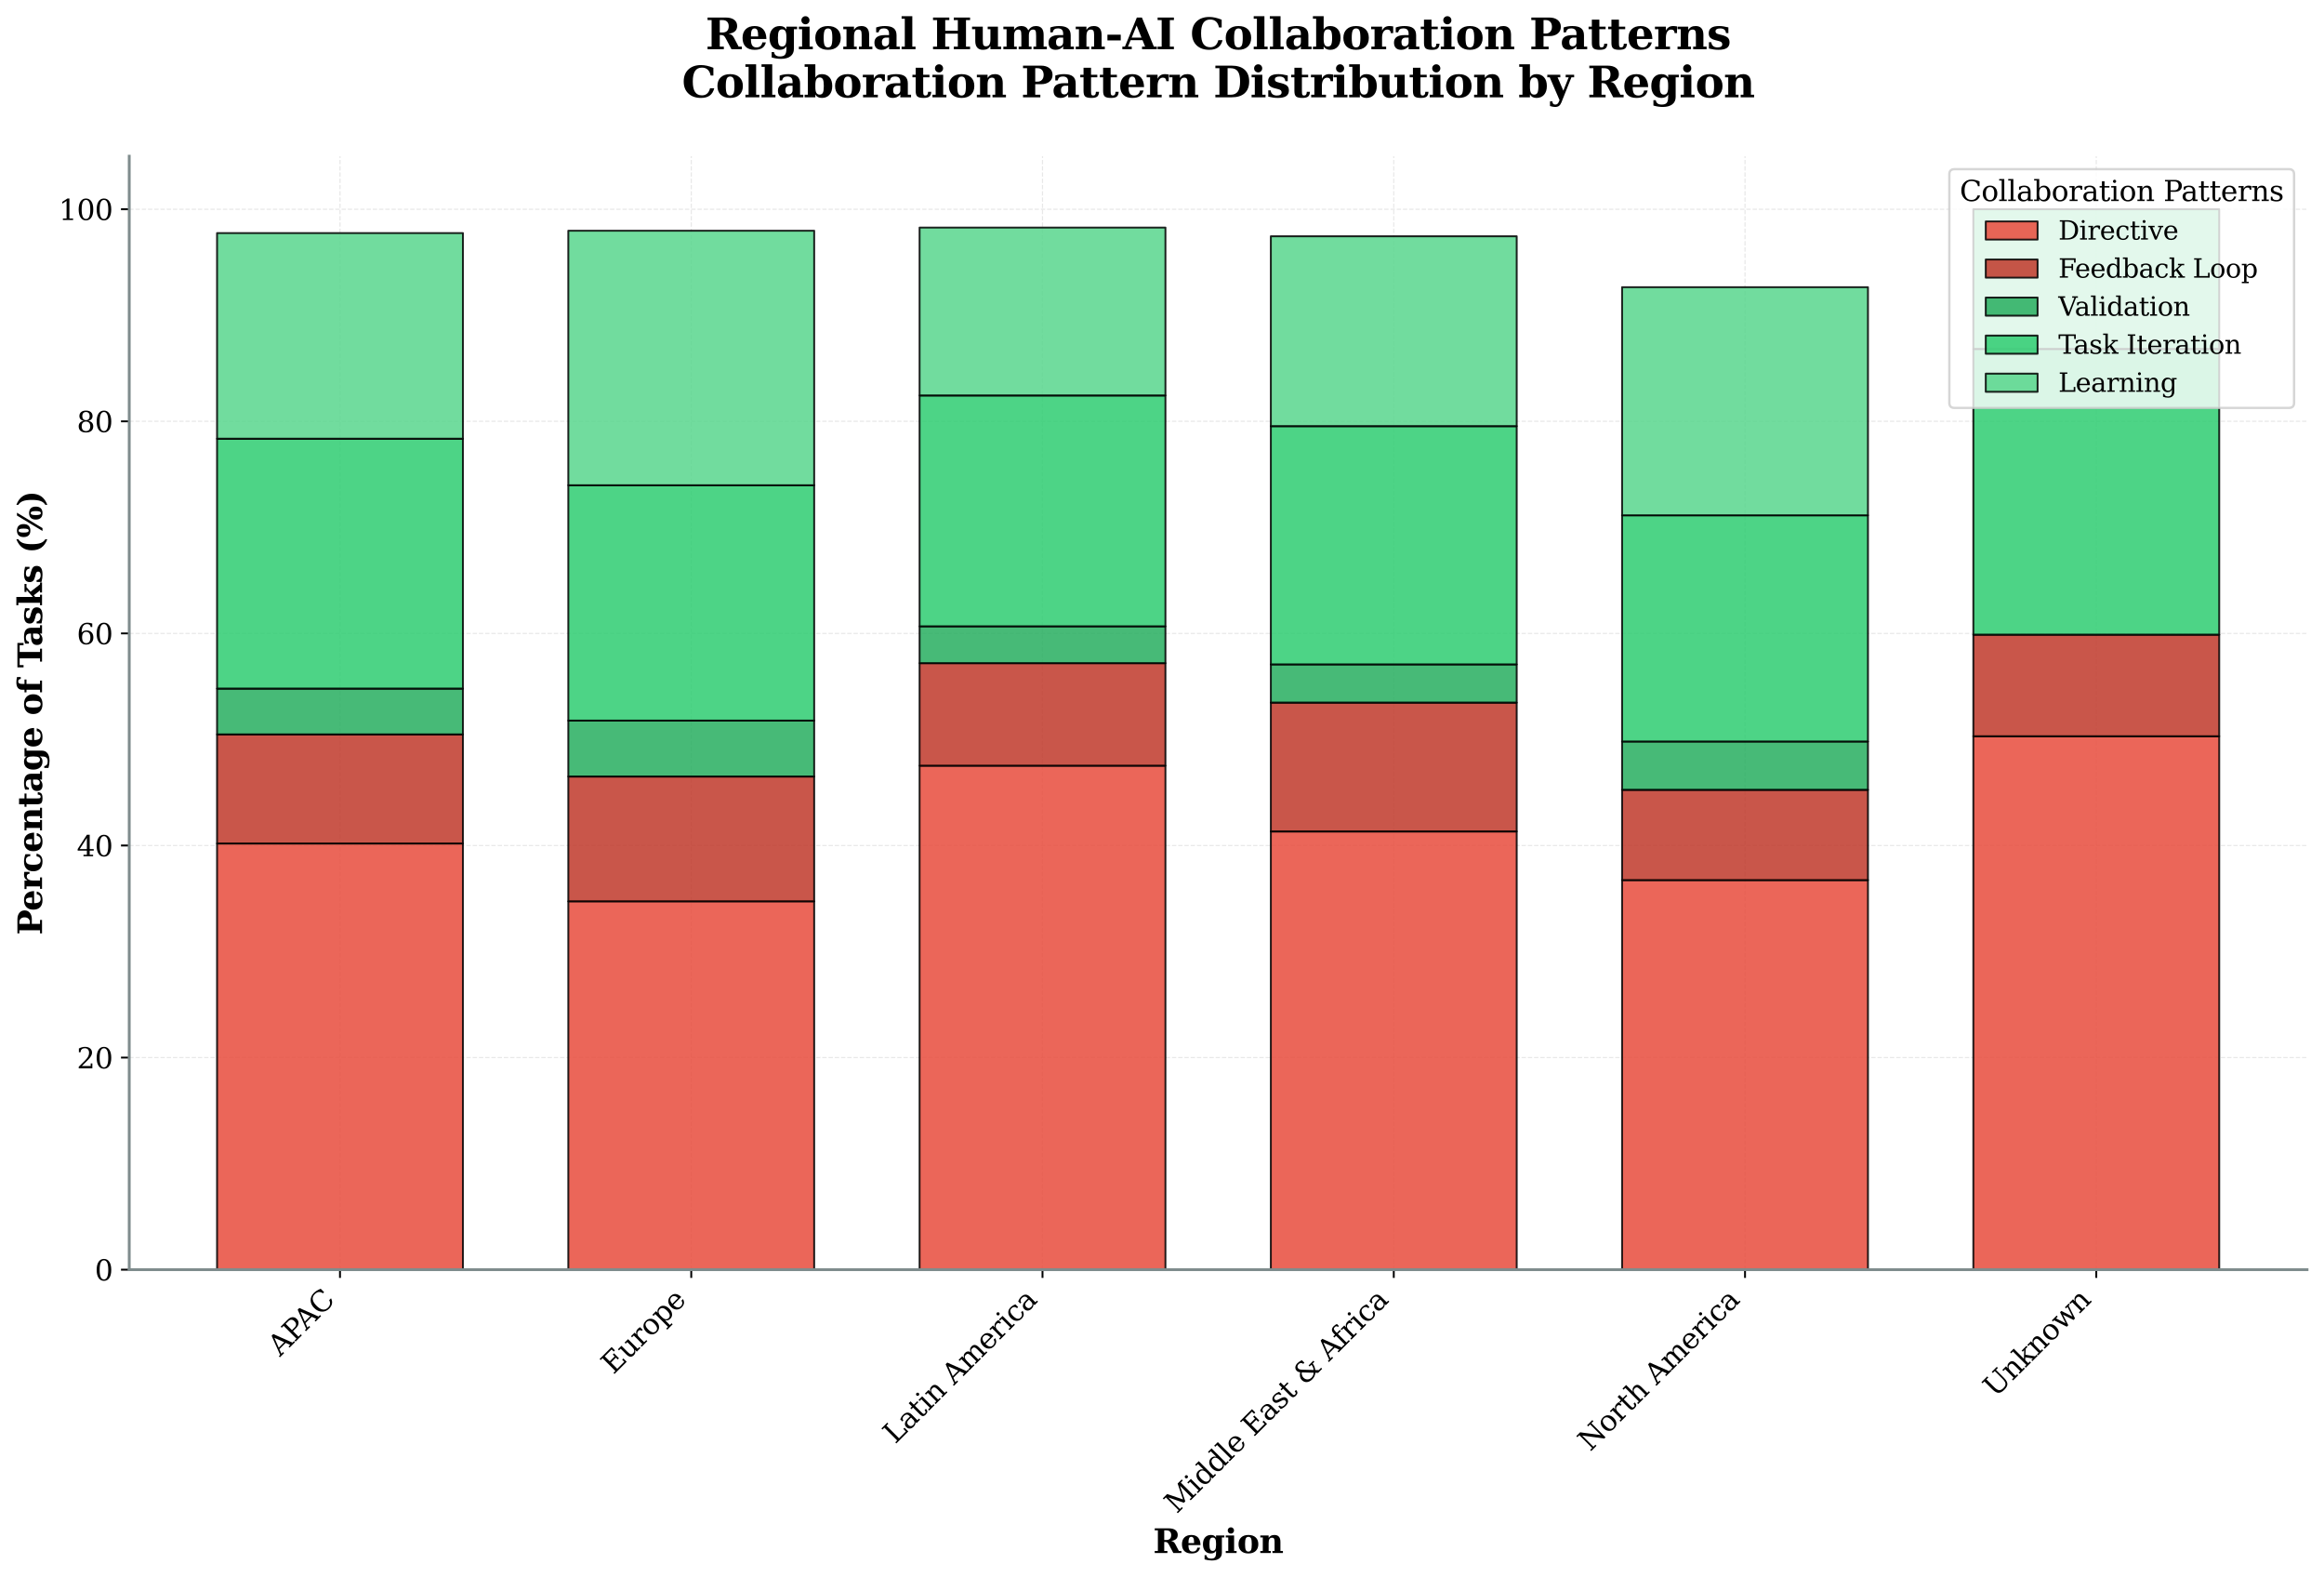 <?xml version="1.0" encoding="utf-8" standalone="no"?>
<!DOCTYPE svg PUBLIC "-//W3C//DTD SVG 1.1//EN"
  "http://www.w3.org/Graphics/SVG/1.1/DTD/svg11.dtd">
<svg xmlns:xlink="http://www.w3.org/1999/xlink" width="986.378pt" height="669.278pt" viewBox="0 0 986.378 669.278" xmlns="http://www.w3.org/2000/svg" version="1.1">
 <defs>
  <style type="text/css">*{stroke-linejoin: round; stroke-linecap: butt}</style>
 </defs>
 <g id="figure_1">
  <g id="patch_1">
   <path d="M 0 669.278 
L 986.378 669.278 
L 986.378 0 
L 0 0 
z
" style="fill: #ffffff"/>
  </g>
  <g id="axes_1">
   <g id="patch_2">
    <path d="M 54.853 538.753 
L 979.178 538.753 
L 979.178 66.289 
L 54.853 66.289 
z
" style="fill: #ffffff"/>
   </g>
   <g id="matplotlib.axis_1">
    <g id="xtick_1">
     <g id="line2d_1">
      <path d="M 144.304 538.753 
L 144.304 66.289 
" clip-path="url(#p52b24ecd18)" style="fill: none; stroke-dasharray: 1.85,0.8; stroke-dashoffset: 0; stroke: #b0b0b0; stroke-opacity: 0.3; stroke-width: 0.5"/>
     </g>
     <g id="line2d_2">
      <defs>
       <path id="m29e0442e03" d="M 0 0 
L 0 3.5 
" style="stroke: #000000; stroke-width: 0.8"/>
      </defs>
      <g>
       <use xlink:href="#m29e0442e03" x="144.304" y="538.753" style="stroke: #000000; stroke-width: 0.8"/>
      </g>
     </g>
     <g id="text_1">
      <!-- APAC -->
      <g transform="translate(118.856 575.884) rotate(-45) scale(0.12 -0.12)">
       <defs>
        <path id="DejaVuSerif-41" d="M 1281 1691 
L 2994 1691 
L 2138 3909 
L 1281 1691 
z
M -38 0 
L -38 331 
L 372 331 
L 2034 4666 
L 2559 4666 
L 4225 331 
L 4684 331 
L 4684 0 
L 2988 0 
L 2988 331 
L 3506 331 
L 3116 1356 
L 1153 1356 
L 763 331 
L 1275 331 
L 1275 0 
L -38 0 
z
" transform="scale(0.016)"/>
        <path id="DejaVuSerif-50" d="M 1581 2375 
L 2406 2375 
Q 2872 2375 3115 2626 
Q 3359 2878 3359 3353 
Q 3359 3831 3115 4081 
Q 2872 4331 2406 4331 
L 1581 4331 
L 1581 2375 
z
M 353 0 
L 353 331 
L 947 331 
L 947 4331 
L 353 4331 
L 353 4666 
L 2559 4666 
Q 3259 4666 3668 4311 
Q 4078 3956 4078 3353 
Q 4078 2753 3668 2397 
Q 3259 2041 2559 2041 
L 1581 2041 
L 1581 331 
L 2303 331 
L 2303 0 
L 353 0 
z
" transform="scale(0.016)"/>
        <path id="DejaVuSerif-43" d="M 4513 1234 
Q 4306 581 3820 245 
Q 3334 -91 2591 -91 
Q 2134 -91 1743 65 
Q 1353 222 1050 525 
Q 700 875 529 1320 
Q 359 1766 359 2328 
Q 359 3416 987 4083 
Q 1616 4750 2644 4750 
Q 3025 4750 3456 4650 
Q 3888 4550 4384 4347 
L 4384 3272 
L 4031 3272 
Q 3916 3859 3567 4137 
Q 3219 4416 2591 4416 
Q 1844 4416 1459 3886 
Q 1075 3356 1075 2328 
Q 1075 1303 1459 773 
Q 1844 244 2591 244 
Q 3113 244 3450 492 
Q 3788 741 3938 1234 
L 4513 1234 
z
" transform="scale(0.016)"/>
       </defs>
       <use xlink:href="#DejaVuSerif-41"/>
       <use xlink:href="#DejaVuSerif-50" transform="translate(72.217 0)"/>
       <use xlink:href="#DejaVuSerif-41" transform="translate(130.377 0)"/>
       <use xlink:href="#DejaVuSerif-43" transform="translate(202.594 0)"/>
      </g>
     </g>
    </g>
    <g id="xtick_2">
     <g id="line2d_3">
      <path d="M 293.389 538.753 
L 293.389 66.289 
" clip-path="url(#p52b24ecd18)" style="fill: none; stroke-dasharray: 1.85,0.8; stroke-dashoffset: 0; stroke: #b0b0b0; stroke-opacity: 0.3; stroke-width: 0.5"/>
     </g>
     <g id="line2d_4">
      <g>
       <use xlink:href="#m29e0442e03" x="293.389" y="538.753" style="stroke: #000000; stroke-width: 0.8"/>
      </g>
     </g>
     <g id="text_2">
      <!-- Europe -->
      <g transform="translate(260.347 583.478) rotate(-45) scale(0.12 -0.12)">
       <defs>
        <path id="DejaVuSerif-45" d="M 353 0 
L 353 331 
L 947 331 
L 947 4331 
L 353 4331 
L 353 4666 
L 4109 4666 
L 4109 3628 
L 3725 3628 
L 3725 4281 
L 1581 4281 
L 1581 2719 
L 3109 2719 
L 3109 3303 
L 3494 3303 
L 3494 1753 
L 3109 1753 
L 3109 2338 
L 1581 2338 
L 1581 384 
L 3775 384 
L 3775 1038 
L 4159 1038 
L 4159 0 
L 353 0 
z
" transform="scale(0.016)"/>
        <path id="DejaVuSerif-75" d="M 2266 3322 
L 3341 3322 
L 3341 331 
L 3884 331 
L 3884 0 
L 2766 0 
L 2766 588 
Q 2606 256 2353 82 
Q 2100 -91 1766 -91 
Q 1213 -91 952 223 
Q 691 538 691 1209 
L 691 2988 
L 172 2988 
L 172 3322 
L 1269 3322 
L 1269 1388 
Q 1269 781 1417 556 
Q 1566 331 1947 331 
Q 2347 331 2556 625 
Q 2766 919 2766 1478 
L 2766 2988 
L 2266 2988 
L 2266 3322 
z
" transform="scale(0.016)"/>
        <path id="DejaVuSerif-72" d="M 3059 3328 
L 3059 2497 
L 2728 2497 
Q 2713 2744 2591 2866 
Q 2469 2988 2234 2988 
Q 1809 2988 1582 2694 
Q 1356 2400 1356 1850 
L 1356 331 
L 2022 331 
L 2022 0 
L 263 0 
L 263 331 
L 781 331 
L 781 2994 
L 231 2994 
L 231 3322 
L 1356 3322 
L 1356 2731 
Q 1525 3078 1790 3245 
Q 2056 3413 2438 3413 
Q 2578 3413 2733 3391 
Q 2888 3369 3059 3328 
z
" transform="scale(0.016)"/>
        <path id="DejaVuSerif-6f" d="M 1925 219 
Q 2388 219 2623 584 
Q 2859 950 2859 1663 
Q 2859 2375 2623 2739 
Q 2388 3103 1925 3103 
Q 1463 3103 1227 2739 
Q 991 2375 991 1663 
Q 991 950 1228 584 
Q 1466 219 1925 219 
z
M 1925 -91 
Q 1200 -91 759 389 
Q 319 869 319 1663 
Q 319 2456 758 2934 
Q 1197 3413 1925 3413 
Q 2653 3413 3092 2934 
Q 3531 2456 3531 1663 
Q 3531 869 3092 389 
Q 2653 -91 1925 -91 
z
" transform="scale(0.016)"/>
        <path id="DejaVuSerif-70" d="M 1313 1825 
L 1313 1497 
Q 1313 897 1542 583 
Q 1772 269 2209 269 
Q 2650 269 2876 622 
Q 3103 975 3103 1663 
Q 3103 2353 2876 2703 
Q 2650 3053 2209 3053 
Q 1772 3053 1542 2737 
Q 1313 2422 1313 1825 
z
M 738 2988 
L 184 2988 
L 184 3322 
L 1313 3322 
L 1313 2803 
Q 1481 3116 1742 3264 
Q 2003 3413 2388 3413 
Q 3000 3413 3387 2928 
Q 3775 2444 3775 1663 
Q 3775 881 3387 395 
Q 3000 -91 2388 -91 
Q 2003 -91 1742 57 
Q 1481 206 1313 519 
L 1313 -997 
L 1856 -997 
L 1856 -1331 
L 184 -1331 
L 184 -997 
L 738 -997 
L 738 2988 
z
" transform="scale(0.016)"/>
        <path id="DejaVuSerif-65" d="M 3469 1600 
L 991 1600 
L 991 1575 
Q 991 903 1244 561 
Q 1497 219 1991 219 
Q 2369 219 2611 417 
Q 2853 616 2950 1006 
L 3413 1006 
Q 3275 459 2904 184 
Q 2534 -91 1931 -91 
Q 1203 -91 761 389 
Q 319 869 319 1663 
Q 319 2450 753 2931 
Q 1188 3413 1894 3413 
Q 2647 3413 3050 2948 
Q 3453 2484 3469 1600 
z
M 2791 1931 
Q 2772 2513 2545 2808 
Q 2319 3103 1894 3103 
Q 1497 3103 1269 2806 
Q 1041 2509 991 1931 
L 2791 1931 
z
" transform="scale(0.016)"/>
       </defs>
       <use xlink:href="#DejaVuSerif-45"/>
       <use xlink:href="#DejaVuSerif-75" transform="translate(72.998 0)"/>
       <use xlink:href="#DejaVuSerif-72" transform="translate(137.402 0)"/>
       <use xlink:href="#DejaVuSerif-6f" transform="translate(185.205 0)"/>
       <use xlink:href="#DejaVuSerif-70" transform="translate(245.41 0)"/>
       <use xlink:href="#DejaVuSerif-65" transform="translate(309.424 0)"/>
      </g>
     </g>
    </g>
    <g id="xtick_3">
     <g id="line2d_5">
      <path d="M 442.474 538.753 
L 442.474 66.289 
" clip-path="url(#p52b24ecd18)" style="fill: none; stroke-dasharray: 1.85,0.8; stroke-dashoffset: 0; stroke: #b0b0b0; stroke-opacity: 0.3; stroke-width: 0.5"/>
     </g>
     <g id="line2d_6">
      <g>
       <use xlink:href="#m29e0442e03" x="442.474" y="538.753" style="stroke: #000000; stroke-width: 0.8"/>
      </g>
     </g>
     <g id="text_3">
      <!-- Latin America -->
      <g transform="translate(379.952 612.958) rotate(-45) scale(0.12 -0.12)">
       <defs>
        <path id="DejaVuSerif-4c" d="M 353 0 
L 353 331 
L 947 331 
L 947 4331 
L 353 4331 
L 353 4666 
L 2175 4666 
L 2175 4331 
L 1581 4331 
L 1581 384 
L 3713 384 
L 3713 1166 
L 4097 1166 
L 4097 0 
L 353 0 
z
" transform="scale(0.016)"/>
        <path id="DejaVuSerif-61" d="M 2547 1044 
L 2547 1747 
L 1806 1747 
Q 1378 1747 1168 1562 
Q 959 1378 959 997 
Q 959 650 1171 447 
Q 1384 244 1747 244 
Q 2106 244 2326 466 
Q 2547 688 2547 1044 
z
M 3122 2075 
L 3122 331 
L 3634 331 
L 3634 0 
L 2547 0 
L 2547 359 
Q 2356 128 2106 18 
Q 1856 -91 1522 -91 
Q 969 -91 644 203 
Q 319 497 319 997 
Q 319 1513 691 1797 
Q 1063 2081 1741 2081 
L 2547 2081 
L 2547 2309 
Q 2547 2688 2317 2895 
Q 2088 3103 1672 3103 
Q 1328 3103 1125 2947 
Q 922 2791 872 2484 
L 575 2484 
L 575 3156 
Q 875 3284 1158 3348 
Q 1441 3413 1709 3413 
Q 2400 3413 2761 3070 
Q 3122 2728 3122 2075 
z
" transform="scale(0.016)"/>
        <path id="DejaVuSerif-74" d="M 691 2988 
L 184 2988 
L 184 3322 
L 691 3322 
L 691 4353 
L 1269 4353 
L 1269 3322 
L 2350 3322 
L 2350 2988 
L 1269 2988 
L 1269 878 
Q 1269 456 1350 337 
Q 1431 219 1650 219 
Q 1875 219 1978 351 
Q 2081 484 2088 781 
L 2522 781 
Q 2497 328 2275 118 
Q 2053 -91 1600 -91 
Q 1103 -91 897 129 
Q 691 350 691 878 
L 691 2988 
z
" transform="scale(0.016)"/>
        <path id="DejaVuSerif-69" d="M 622 4353 
Q 622 4497 726 4603 
Q 831 4709 978 4709 
Q 1122 4709 1226 4603 
Q 1331 4497 1331 4353 
Q 1331 4206 1228 4103 
Q 1125 4000 978 4000 
Q 831 4000 726 4103 
Q 622 4206 622 4353 
z
M 1356 331 
L 1900 331 
L 1900 0 
L 231 0 
L 231 331 
L 781 331 
L 781 2988 
L 231 2988 
L 231 3322 
L 1356 3322 
L 1356 331 
z
" transform="scale(0.016)"/>
        <path id="DejaVuSerif-6e" d="M 263 0 
L 263 331 
L 781 331 
L 781 2988 
L 231 2988 
L 231 3322 
L 1356 3322 
L 1356 2731 
Q 1516 3069 1770 3241 
Q 2025 3413 2363 3413 
Q 2913 3413 3172 3097 
Q 3431 2781 3431 2113 
L 3431 331 
L 3944 331 
L 3944 0 
L 2356 0 
L 2356 331 
L 2853 331 
L 2853 1931 
Q 2853 2541 2703 2767 
Q 2553 2994 2175 2994 
Q 1775 2994 1565 2701 
Q 1356 2409 1356 1850 
L 1356 331 
L 1856 331 
L 1856 0 
L 263 0 
z
" transform="scale(0.016)"/>
        <path id="DejaVuSerif-20" transform="scale(0.016)"/>
        <path id="DejaVuSerif-6d" d="M 3316 2675 
Q 3481 3041 3739 3227 
Q 3997 3413 4341 3413 
Q 4863 3413 5119 3089 
Q 5375 2766 5375 2113 
L 5375 331 
L 5894 331 
L 5894 0 
L 4300 0 
L 4300 331 
L 4800 331 
L 4800 2047 
Q 4800 2556 4650 2772 
Q 4500 2988 4153 2988 
Q 3769 2988 3567 2697 
Q 3366 2406 3366 1850 
L 3366 331 
L 3866 331 
L 3866 0 
L 2291 0 
L 2291 331 
L 2791 331 
L 2791 2069 
Q 2791 2566 2641 2777 
Q 2491 2988 2144 2988 
Q 1759 2988 1557 2697 
Q 1356 2406 1356 1850 
L 1356 331 
L 1856 331 
L 1856 0 
L 263 0 
L 263 331 
L 781 331 
L 781 2994 
L 231 2994 
L 231 3322 
L 1356 3322 
L 1356 2731 
Q 1516 3063 1762 3238 
Q 2009 3413 2322 3413 
Q 2709 3413 2968 3220 
Q 3228 3028 3316 2675 
z
" transform="scale(0.016)"/>
        <path id="DejaVuSerif-63" d="M 3291 997 
Q 3169 466 2822 187 
Q 2475 -91 1925 -91 
Q 1200 -91 759 389 
Q 319 869 319 1663 
Q 319 2459 759 2936 
Q 1200 3413 1925 3413 
Q 2241 3413 2553 3339 
Q 2866 3266 3181 3116 
L 3181 2266 
L 2847 2266 
Q 2781 2703 2561 2903 
Q 2341 3103 1931 3103 
Q 1466 3103 1228 2742 
Q 991 2381 991 1663 
Q 991 944 1227 581 
Q 1463 219 1931 219 
Q 2303 219 2525 412 
Q 2747 606 2828 997 
L 3291 997 
z
" transform="scale(0.016)"/>
       </defs>
       <use xlink:href="#DejaVuSerif-4c"/>
       <use xlink:href="#DejaVuSerif-61" transform="translate(66.406 0)"/>
       <use xlink:href="#DejaVuSerif-74" transform="translate(126.025 0)"/>
       <use xlink:href="#DejaVuSerif-69" transform="translate(166.211 0)"/>
       <use xlink:href="#DejaVuSerif-6e" transform="translate(198.193 0)"/>
       <use xlink:href="#DejaVuSerif-20" transform="translate(262.598 0)"/>
       <use xlink:href="#DejaVuSerif-41" transform="translate(294.385 0)"/>
       <use xlink:href="#DejaVuSerif-6d" transform="translate(366.602 0)"/>
       <use xlink:href="#DejaVuSerif-65" transform="translate(461.426 0)"/>
       <use xlink:href="#DejaVuSerif-72" transform="translate(520.605 0)"/>
       <use xlink:href="#DejaVuSerif-69" transform="translate(568.408 0)"/>
       <use xlink:href="#DejaVuSerif-63" transform="translate(600.391 0)"/>
       <use xlink:href="#DejaVuSerif-61" transform="translate(656.396 0)"/>
      </g>
     </g>
    </g>
    <g id="xtick_4">
     <g id="line2d_7">
      <path d="M 591.558 538.753 
L 591.558 66.289 
" clip-path="url(#p52b24ecd18)" style="fill: none; stroke-dasharray: 1.85,0.8; stroke-dashoffset: 0; stroke: #b0b0b0; stroke-opacity: 0.3; stroke-width: 0.5"/>
     </g>
     <g id="line2d_8">
      <g>
       <use xlink:href="#m29e0442e03" x="591.558" y="538.753" style="stroke: #000000; stroke-width: 0.8"/>
      </g>
     </g>
     <g id="text_4">
      <!-- Middle East &amp; Africa -->
      <g transform="translate(499.429 642.565) rotate(-45) scale(0.12 -0.12)">
       <defs>
        <path id="DejaVuSerif-4d" d="M 353 0 
L 353 331 
L 947 331 
L 947 4331 
L 319 4331 
L 319 4666 
L 1678 4666 
L 3316 1344 
L 4953 4666 
L 6228 4666 
L 6228 4331 
L 5606 4331 
L 5606 331 
L 6203 331 
L 6203 0 
L 4378 0 
L 4378 331 
L 4972 331 
L 4972 3938 
L 3372 684 
L 2931 684 
L 1331 3938 
L 1331 331 
L 1925 331 
L 1925 0 
L 353 0 
z
" transform="scale(0.016)"/>
        <path id="DejaVuSerif-64" d="M 3359 331 
L 3909 331 
L 3909 0 
L 2784 0 
L 2784 519 
Q 2616 206 2355 57 
Q 2094 -91 1709 -91 
Q 1097 -91 708 395 
Q 319 881 319 1663 
Q 319 2444 706 2928 
Q 1094 3413 1709 3413 
Q 2094 3413 2355 3264 
Q 2616 3116 2784 2803 
L 2784 4531 
L 2241 4531 
L 2241 4863 
L 3359 4863 
L 3359 331 
z
M 2784 1497 
L 2784 1825 
Q 2784 2422 2554 2737 
Q 2325 3053 1888 3053 
Q 1444 3053 1217 2703 
Q 991 2353 991 1663 
Q 991 975 1217 622 
Q 1444 269 1888 269 
Q 2325 269 2554 583 
Q 2784 897 2784 1497 
z
" transform="scale(0.016)"/>
        <path id="DejaVuSerif-6c" d="M 1313 331 
L 1856 331 
L 1856 0 
L 184 0 
L 184 331 
L 738 331 
L 738 4531 
L 184 4531 
L 184 4863 
L 1313 4863 
L 1313 331 
z
" transform="scale(0.016)"/>
        <path id="DejaVuSerif-73" d="M 359 184 
L 359 959 
L 691 959 
Q 703 588 923 403 
Q 1144 219 1575 219 
Q 1963 219 2166 364 
Q 2369 509 2369 788 
Q 2369 1006 2220 1140 
Q 2072 1275 1594 1428 
L 1178 1569 
Q 750 1706 558 1912 
Q 366 2119 366 2438 
Q 366 2894 700 3153 
Q 1034 3413 1625 3413 
Q 1888 3413 2178 3344 
Q 2469 3275 2778 3144 
L 2778 2419 
L 2447 2419 
Q 2434 2741 2221 2922 
Q 2009 3103 1644 3103 
Q 1281 3103 1095 2975 
Q 909 2847 909 2591 
Q 909 2381 1050 2254 
Q 1191 2128 1613 1997 
L 2069 1856 
Q 2541 1709 2748 1489 
Q 2956 1269 2956 922 
Q 2956 450 2595 179 
Q 2234 -91 1600 -91 
Q 1278 -91 972 -22 
Q 666 47 359 184 
z
" transform="scale(0.016)"/>
        <path id="DejaVuSerif-26" d="M 3456 722 
L 1638 2638 
Q 1366 2394 1230 2111 
Q 1094 1828 1094 1509 
Q 1094 991 1453 639 
Q 1813 288 2350 288 
Q 2669 288 2951 398 
Q 3234 509 3456 722 
z
M 5394 0 
L 4141 0 
L 3713 453 
Q 3384 178 3012 43 
Q 2641 -91 2209 -91 
Q 1403 -91 931 321 
Q 459 734 459 1441 
Q 459 1856 698 2217 
Q 938 2578 1422 2894 
Q 1263 3084 1188 3273 
Q 1113 3463 1113 3669 
Q 1113 4166 1470 4458 
Q 1828 4750 2444 4750 
Q 2653 4750 2933 4697 
Q 3213 4644 3572 4538 
L 3572 3731 
L 3219 3731 
Q 3175 4066 2975 4241 
Q 2775 4416 2431 4416 
Q 2109 4416 1909 4239 
Q 1709 4063 1709 3781 
Q 1709 3591 1815 3402 
Q 1922 3213 2259 2859 
L 3872 1159 
Q 4088 1409 4211 1698 
Q 4334 1988 4366 2316 
L 3803 2316 
L 3803 2650 
L 5281 2650 
L 5281 2316 
L 4744 2316 
Q 4691 1909 4536 1556 
Q 4381 1203 4122 903 
L 4659 331 
L 5394 331 
L 5394 0 
z
" transform="scale(0.016)"/>
        <path id="DejaVuSerif-66" d="M 2753 4078 
L 2450 4078 
Q 2447 4313 2317 4434 
Q 2188 4556 1941 4556 
Q 1619 4556 1487 4379 
Q 1356 4203 1356 3750 
L 1356 3322 
L 2284 3322 
L 2284 2988 
L 1356 2988 
L 1356 331 
L 2094 331 
L 2094 0 
L 231 0 
L 231 331 
L 781 331 
L 781 2988 
L 231 2988 
L 231 3322 
L 781 3322 
L 781 3738 
Q 781 4294 1070 4578 
Q 1359 4863 1919 4863 
Q 2128 4863 2337 4825 
Q 2547 4788 2753 4709 
L 2753 4078 
z
" transform="scale(0.016)"/>
       </defs>
       <use xlink:href="#DejaVuSerif-4d"/>
       <use xlink:href="#DejaVuSerif-69" transform="translate(102.393 0)"/>
       <use xlink:href="#DejaVuSerif-64" transform="translate(134.375 0)"/>
       <use xlink:href="#DejaVuSerif-64" transform="translate(198.389 0)"/>
       <use xlink:href="#DejaVuSerif-6c" transform="translate(262.402 0)"/>
       <use xlink:href="#DejaVuSerif-65" transform="translate(294.385 0)"/>
       <use xlink:href="#DejaVuSerif-20" transform="translate(353.564 0)"/>
       <use xlink:href="#DejaVuSerif-45" transform="translate(385.352 0)"/>
       <use xlink:href="#DejaVuSerif-61" transform="translate(458.35 0)"/>
       <use xlink:href="#DejaVuSerif-73" transform="translate(517.969 0)"/>
       <use xlink:href="#DejaVuSerif-74" transform="translate(569.287 0)"/>
       <use xlink:href="#DejaVuSerif-20" transform="translate(609.473 0)"/>
       <use xlink:href="#DejaVuSerif-26" transform="translate(641.26 0)"/>
       <use xlink:href="#DejaVuSerif-20" transform="translate(730.273 0)"/>
       <use xlink:href="#DejaVuSerif-41" transform="translate(762.061 0)"/>
       <use xlink:href="#DejaVuSerif-66" transform="translate(832.527 0)"/>
       <use xlink:href="#DejaVuSerif-72" transform="translate(869.539 0)"/>
       <use xlink:href="#DejaVuSerif-69" transform="translate(917.342 0)"/>
       <use xlink:href="#DejaVuSerif-63" transform="translate(949.324 0)"/>
       <use xlink:href="#DejaVuSerif-61" transform="translate(1005.33 0)"/>
      </g>
     </g>
    </g>
    <g id="xtick_5">
     <g id="line2d_9">
      <path d="M 740.643 538.753 
L 740.643 66.289 
" clip-path="url(#p52b24ecd18)" style="fill: none; stroke-dasharray: 1.85,0.8; stroke-dashoffset: 0; stroke: #b0b0b0; stroke-opacity: 0.3; stroke-width: 0.5"/>
     </g>
     <g id="line2d_10">
      <g>
       <use xlink:href="#m29e0442e03" x="740.643" y="538.753" style="stroke: #000000; stroke-width: 0.8"/>
      </g>
     </g>
     <g id="text_5">
      <!-- North America -->
      <g transform="translate(674.94 616.139) rotate(-45) scale(0.12 -0.12)">
       <defs>
        <path id="DejaVuSerif-4e" d="M 313 0 
L 313 331 
L 941 331 
L 941 4331 
L 313 4331 
L 313 4666 
L 1509 4666 
L 4306 984 
L 4306 4331 
L 3681 4331 
L 3681 4666 
L 5319 4666 
L 5319 4331 
L 4691 4331 
L 4691 -91 
L 4313 -91 
L 1325 3841 
L 1325 331 
L 1953 331 
L 1953 0 
L 313 0 
z
" transform="scale(0.016)"/>
        <path id="DejaVuSerif-68" d="M 263 0 
L 263 331 
L 781 331 
L 781 4531 
L 231 4531 
L 231 4863 
L 1356 4863 
L 1356 2731 
Q 1516 3069 1770 3241 
Q 2025 3413 2363 3413 
Q 2913 3413 3172 3097 
Q 3431 2781 3431 2113 
L 3431 331 
L 3944 331 
L 3944 0 
L 2356 0 
L 2356 331 
L 2853 331 
L 2853 1931 
Q 2853 2541 2704 2764 
Q 2556 2988 2175 2988 
Q 1775 2988 1565 2697 
Q 1356 2406 1356 1850 
L 1356 331 
L 1856 331 
L 1856 0 
L 263 0 
z
" transform="scale(0.016)"/>
       </defs>
       <use xlink:href="#DejaVuSerif-4e"/>
       <use xlink:href="#DejaVuSerif-6f" transform="translate(87.5 0)"/>
       <use xlink:href="#DejaVuSerif-72" transform="translate(147.705 0)"/>
       <use xlink:href="#DejaVuSerif-74" transform="translate(195.508 0)"/>
       <use xlink:href="#DejaVuSerif-68" transform="translate(235.693 0)"/>
       <use xlink:href="#DejaVuSerif-20" transform="translate(300.098 0)"/>
       <use xlink:href="#DejaVuSerif-41" transform="translate(331.885 0)"/>
       <use xlink:href="#DejaVuSerif-6d" transform="translate(404.102 0)"/>
       <use xlink:href="#DejaVuSerif-65" transform="translate(498.926 0)"/>
       <use xlink:href="#DejaVuSerif-72" transform="translate(558.105 0)"/>
       <use xlink:href="#DejaVuSerif-69" transform="translate(605.908 0)"/>
       <use xlink:href="#DejaVuSerif-63" transform="translate(637.891 0)"/>
       <use xlink:href="#DejaVuSerif-61" transform="translate(693.896 0)"/>
      </g>
     </g>
    </g>
    <g id="xtick_6">
     <g id="line2d_11">
      <path d="M 889.728 538.753 
L 889.728 66.289 
" clip-path="url(#p52b24ecd18)" style="fill: none; stroke-dasharray: 1.85,0.8; stroke-dashoffset: 0; stroke: #b0b0b0; stroke-opacity: 0.3; stroke-width: 0.5"/>
     </g>
     <g id="line2d_12">
      <g>
       <use xlink:href="#m29e0442e03" x="889.728" y="538.753" style="stroke: #000000; stroke-width: 0.8"/>
      </g>
     </g>
     <g id="text_6">
      <!-- Unknown -->
      <g transform="translate(846.903 593.26) rotate(-45) scale(0.12 -0.12)">
       <defs>
        <path id="DejaVuSerif-55" d="M 897 4331 
L 300 4331 
L 300 4666 
L 2125 4666 
L 2125 4331 
L 1528 4331 
L 1528 1919 
Q 1528 1025 1820 672 
Q 2113 319 2828 319 
Q 3544 319 3836 672 
Q 4128 1025 4128 1919 
L 4128 4331 
L 3531 4331 
L 3531 4666 
L 5106 4666 
L 5106 4331 
L 4513 4331 
L 4513 1856 
Q 4513 791 4103 350 
Q 3694 -91 2713 -91 
Q 1731 -91 1314 353 
Q 897 797 897 1856 
L 897 4331 
z
" transform="scale(0.016)"/>
        <path id="DejaVuSerif-6b" d="M 1831 0 
L 219 0 
L 219 331 
L 738 331 
L 738 4531 
L 184 4531 
L 184 4863 
L 1313 4863 
L 1313 1697 
L 2713 2988 
L 2234 2988 
L 2234 3322 
L 3738 3322 
L 3738 2988 
L 3169 2988 
L 2181 2075 
L 3444 331 
L 3922 331 
L 3922 0 
L 2284 0 
L 2284 331 
L 2759 331 
L 1766 1697 
L 1313 1275 
L 1313 331 
L 1831 331 
L 1831 0 
z
" transform="scale(0.016)"/>
        <path id="DejaVuSerif-77" d="M 3072 3322 
L 3922 728 
L 4672 2988 
L 4191 2988 
L 4191 3322 
L 5394 3322 
L 5394 2988 
L 5025 2988 
L 4038 0 
L 3559 0 
L 2741 2484 
L 1919 0 
L 1459 0 
L 475 2988 
L 103 2988 
L 103 3322 
L 1606 3322 
L 1606 2988 
L 1069 2988 
L 1813 728 
L 2669 3322 
L 3072 3322 
z
" transform="scale(0.016)"/>
       </defs>
       <use xlink:href="#DejaVuSerif-55"/>
       <use xlink:href="#DejaVuSerif-6e" transform="translate(84.277 0)"/>
       <use xlink:href="#DejaVuSerif-6b" transform="translate(148.682 0)"/>
       <use xlink:href="#DejaVuSerif-6e" transform="translate(209.277 0)"/>
       <use xlink:href="#DejaVuSerif-6f" transform="translate(273.682 0)"/>
       <use xlink:href="#DejaVuSerif-77" transform="translate(333.887 0)"/>
       <use xlink:href="#DejaVuSerif-6e" transform="translate(419.482 0)"/>
      </g>
     </g>
    </g>
    <g id="text_7">
     <!-- Region -->
     <g transform="translate(489.433 658.967) scale(0.14 -0.14)">
      <defs>
       <path id="DejaVuSerif-Bold-52" d="M 3397 2278 
Q 3675 2238 3865 2094 
Q 4056 1950 4197 1678 
L 4878 378 
L 5356 378 
L 5356 0 
L 3822 0 
L 3078 1409 
Q 2863 1847 2711 1967 
Q 2559 2088 2291 2088 
L 2100 2088 
L 2100 378 
L 2700 378 
L 2700 0 
L 300 0 
L 300 378 
L 897 378 
L 897 4288 
L 300 4288 
L 300 4666 
L 2963 4666 
Q 3775 4666 4217 4339 
Q 4659 4013 4659 3413 
Q 4659 2925 4345 2642 
Q 4031 2359 3397 2278 
z
M 2100 2463 
L 2509 2463 
Q 2947 2463 3183 2700 
Q 3419 2938 3419 3378 
Q 3419 3819 3183 4053 
Q 2947 4288 2509 4288 
L 2100 4288 
L 2100 2463 
z
" transform="scale(0.016)"/>
       <path id="DejaVuSerif-Bold-65" d="M 2566 1875 
Q 2566 2531 2444 2795 
Q 2322 3059 2028 3059 
Q 1744 3059 1620 2800 
Q 1497 2541 1497 1931 
L 1497 1875 
L 2566 1875 
z
M 3781 1503 
L 1497 1503 
L 1497 1478 
Q 1497 834 1690 548 
Q 1884 263 2316 263 
Q 2675 263 2897 453 
Q 3119 644 3181 1006 
L 3700 1006 
Q 3566 441 3166 175 
Q 2766 -91 2047 -91 
Q 1184 -91 723 364 
Q 263 819 263 1663 
Q 263 2488 734 2950 
Q 1206 3413 2047 3413 
Q 2872 3413 3312 2927 
Q 3753 2441 3781 1503 
z
" transform="scale(0.016)"/>
       <path id="DejaVuSerif-Bold-67" d="M 3853 2944 
L 3853 44 
Q 3853 -656 3354 -1039 
Q 2856 -1422 1947 -1422 
Q 1616 -1422 1275 -1370 
Q 934 -1319 575 -1216 
L 575 -422 
L 928 -422 
Q 975 -750 1192 -909 
Q 1409 -1069 1813 -1069 
Q 2325 -1069 2536 -823 
Q 2747 -578 2747 44 
L 2747 422 
Q 2606 163 2367 36 
Q 2128 -91 1778 -91 
Q 1072 -91 667 378 
Q 263 847 263 1663 
Q 263 2481 667 2947 
Q 1072 3413 1778 3413 
Q 2128 3413 2367 3286 
Q 2606 3159 2747 2900 
L 2747 3322 
L 4325 3322 
L 4325 2944 
L 3853 2944 
z
M 2747 1825 
Q 2747 2406 2597 2665 
Q 2447 2925 2119 2925 
Q 1775 2925 1636 2651 
Q 1497 2378 1497 1663 
Q 1497 947 1637 672 
Q 1778 397 2119 397 
Q 2447 397 2597 656 
Q 2747 916 2747 1497 
L 2747 1825 
z
" transform="scale(0.016)"/>
       <path id="DejaVuSerif-Bold-69" d="M 588 4263 
Q 588 4516 763 4689 
Q 938 4863 1191 4863 
Q 1438 4863 1611 4689 
Q 1784 4516 1784 4263 
Q 1784 4016 1611 3842 
Q 1438 3669 1191 3669 
Q 938 3669 763 3841 
Q 588 4013 588 4263 
z
M 1797 378 
L 2272 378 
L 2272 0 
L 219 0 
L 219 378 
L 691 378 
L 691 2944 
L 219 2944 
L 219 3322 
L 1797 3322 
L 1797 378 
z
" transform="scale(0.016)"/>
       <path id="DejaVuSerif-Bold-6f" d="M 2138 263 
Q 2488 263 2630 563 
Q 2772 863 2772 1663 
Q 2772 2463 2631 2761 
Q 2491 3059 2138 3059 
Q 1784 3059 1640 2757 
Q 1497 2456 1497 1663 
Q 1497 869 1640 566 
Q 1784 263 2138 263 
z
M 2138 -91 
Q 1259 -91 761 376 
Q 263 844 263 1663 
Q 263 2484 761 2948 
Q 1259 3413 2138 3413 
Q 3019 3413 3516 2948 
Q 4013 2484 4013 1663 
Q 4013 844 3514 376 
Q 3016 -91 2138 -91 
z
" transform="scale(0.016)"/>
       <path id="DejaVuSerif-Bold-6e" d="M 219 0 
L 219 378 
L 691 378 
L 691 2944 
L 219 2944 
L 219 3322 
L 1797 3322 
L 1797 2853 
Q 1997 3150 2253 3281 
Q 2509 3413 2900 3413 
Q 3459 3413 3745 3083 
Q 4031 2753 4031 2113 
L 4031 378 
L 4506 378 
L 4506 0 
L 2522 0 
L 2522 378 
L 2925 378 
L 2925 2144 
Q 2925 2566 2817 2730 
Q 2709 2894 2444 2894 
Q 2109 2894 1953 2648 
Q 1797 2403 1797 1869 
L 1797 378 
L 2203 378 
L 2203 0 
L 219 0 
z
" transform="scale(0.016)"/>
      </defs>
      <use xlink:href="#DejaVuSerif-Bold-52"/>
      <use xlink:href="#DejaVuSerif-Bold-65" transform="translate(83.105 0)"/>
      <use xlink:href="#DejaVuSerif-Bold-67" transform="translate(146.729 0)"/>
      <use xlink:href="#DejaVuSerif-Bold-69" transform="translate(216.65 0)"/>
      <use xlink:href="#DejaVuSerif-Bold-6f" transform="translate(254.639 0)"/>
      <use xlink:href="#DejaVuSerif-Bold-6e" transform="translate(321.338 0)"/>
     </g>
    </g>
   </g>
   <g id="matplotlib.axis_2">
    <g id="ytick_1">
     <g id="line2d_13">
      <path d="M 54.853 538.753 
L 979.178 538.753 
" clip-path="url(#p52b24ecd18)" style="fill: none; stroke-dasharray: 1.85,0.8; stroke-dashoffset: 0; stroke: #b0b0b0; stroke-opacity: 0.3; stroke-width: 0.5"/>
     </g>
     <g id="line2d_14">
      <defs>
       <path id="md8c0e5ea77" d="M 0 0 
L -3.5 0 
" style="stroke: #000000; stroke-width: 0.8"/>
      </defs>
      <g>
       <use xlink:href="#md8c0e5ea77" x="54.853" y="538.753" style="stroke: #000000; stroke-width: 0.8"/>
      </g>
     </g>
     <g id="text_8">
      <!-- 0 -->
      <g transform="translate(40.218 543.312) scale(0.12 -0.12)">
       <defs>
        <path id="DejaVuSerif-30" d="M 2034 219 
Q 2513 219 2750 744 
Q 2988 1269 2988 2328 
Q 2988 3391 2750 3916 
Q 2513 4441 2034 4441 
Q 1556 4441 1318 3916 
Q 1081 3391 1081 2328 
Q 1081 1269 1318 744 
Q 1556 219 2034 219 
z
M 2034 -91 
Q 1275 -91 848 546 
Q 422 1184 422 2328 
Q 422 3475 848 4112 
Q 1275 4750 2034 4750 
Q 2797 4750 3222 4112 
Q 3647 3475 3647 2328 
Q 3647 1184 3222 546 
Q 2797 -91 2034 -91 
z
" transform="scale(0.016)"/>
       </defs>
       <use xlink:href="#DejaVuSerif-30"/>
      </g>
     </g>
    </g>
    <g id="ytick_2">
     <g id="line2d_15">
      <path d="M 54.853 448.76 
L 979.178 448.76 
" clip-path="url(#p52b24ecd18)" style="fill: none; stroke-dasharray: 1.85,0.8; stroke-dashoffset: 0; stroke: #b0b0b0; stroke-opacity: 0.3; stroke-width: 0.5"/>
     </g>
     <g id="line2d_16">
      <g>
       <use xlink:href="#md8c0e5ea77" x="54.853" y="448.76" style="stroke: #000000; stroke-width: 0.8"/>
      </g>
     </g>
     <g id="text_9">
      <!-- 20 -->
      <g transform="translate(32.583 453.319) scale(0.12 -0.12)">
       <defs>
        <path id="DejaVuSerif-32" d="M 819 3553 
L 469 3553 
L 469 4384 
Q 803 4563 1142 4656 
Q 1481 4750 1806 4750 
Q 2534 4750 2956 4397 
Q 3378 4044 3378 3438 
Q 3378 2753 2422 1800 
Q 2347 1728 2309 1691 
L 1131 513 
L 3078 513 
L 3078 1088 
L 3444 1088 
L 3444 0 
L 434 0 
L 434 341 
L 1850 1753 
Q 2319 2222 2519 2614 
Q 2719 3006 2719 3438 
Q 2719 3909 2473 4175 
Q 2228 4441 1797 4441 
Q 1350 4441 1106 4219 
Q 863 3997 819 3553 
z
" transform="scale(0.016)"/>
       </defs>
       <use xlink:href="#DejaVuSerif-32"/>
       <use xlink:href="#DejaVuSerif-30" transform="translate(63.623 0)"/>
      </g>
     </g>
    </g>
    <g id="ytick_3">
     <g id="line2d_17">
      <path d="M 54.853 358.767 
L 979.178 358.767 
" clip-path="url(#p52b24ecd18)" style="fill: none; stroke-dasharray: 1.85,0.8; stroke-dashoffset: 0; stroke: #b0b0b0; stroke-opacity: 0.3; stroke-width: 0.5"/>
     </g>
     <g id="line2d_18">
      <g>
       <use xlink:href="#md8c0e5ea77" x="54.853" y="358.767" style="stroke: #000000; stroke-width: 0.8"/>
      </g>
     </g>
     <g id="text_10">
      <!-- 40 -->
      <g transform="translate(32.583 363.326) scale(0.12 -0.12)">
       <defs>
        <path id="DejaVuSerif-34" d="M 2234 1581 
L 2234 4063 
L 641 1581 
L 2234 1581 
z
M 3609 0 
L 1484 0 
L 1484 331 
L 2234 331 
L 2234 1247 
L 197 1247 
L 197 1588 
L 2241 4750 
L 2859 4750 
L 2859 1581 
L 3750 1581 
L 3750 1247 
L 2859 1247 
L 2859 331 
L 3609 331 
L 3609 0 
z
" transform="scale(0.016)"/>
       </defs>
       <use xlink:href="#DejaVuSerif-34"/>
       <use xlink:href="#DejaVuSerif-30" transform="translate(63.623 0)"/>
      </g>
     </g>
    </g>
    <g id="ytick_4">
     <g id="line2d_19">
      <path d="M 54.853 268.774 
L 979.178 268.774 
" clip-path="url(#p52b24ecd18)" style="fill: none; stroke-dasharray: 1.85,0.8; stroke-dashoffset: 0; stroke: #b0b0b0; stroke-opacity: 0.3; stroke-width: 0.5"/>
     </g>
     <g id="line2d_20">
      <g>
       <use xlink:href="#md8c0e5ea77" x="54.853" y="268.774" style="stroke: #000000; stroke-width: 0.8"/>
      </g>
     </g>
     <g id="text_11">
      <!-- 60 -->
      <g transform="translate(32.583 273.333) scale(0.12 -0.12)">
       <defs>
        <path id="DejaVuSerif-36" d="M 2094 219 
Q 2534 219 2771 542 
Q 3009 866 3009 1472 
Q 3009 2078 2771 2401 
Q 2534 2725 2094 2725 
Q 1647 2725 1412 2412 
Q 1178 2100 1178 1509 
Q 1178 888 1415 553 
Q 1653 219 2094 219 
z
M 1075 2569 
Q 1288 2803 1556 2918 
Q 1825 3034 2163 3034 
Q 2859 3034 3264 2615 
Q 3669 2197 3669 1472 
Q 3669 763 3233 336 
Q 2797 -91 2069 -91 
Q 1278 -91 853 498 
Q 428 1088 428 2181 
Q 428 3406 931 4078 
Q 1434 4750 2350 4750 
Q 2597 4750 2869 4703 
Q 3141 4656 3425 4563 
L 3425 3794 
L 3072 3794 
Q 3034 4109 2831 4275 
Q 2628 4441 2284 4441 
Q 1678 4441 1381 3981 
Q 1084 3522 1075 2569 
z
" transform="scale(0.016)"/>
       </defs>
       <use xlink:href="#DejaVuSerif-36"/>
       <use xlink:href="#DejaVuSerif-30" transform="translate(63.623 0)"/>
      </g>
     </g>
    </g>
    <g id="ytick_5">
     <g id="line2d_21">
      <path d="M 54.853 178.781 
L 979.178 178.781 
" clip-path="url(#p52b24ecd18)" style="fill: none; stroke-dasharray: 1.85,0.8; stroke-dashoffset: 0; stroke: #b0b0b0; stroke-opacity: 0.3; stroke-width: 0.5"/>
     </g>
     <g id="line2d_22">
      <g>
       <use xlink:href="#md8c0e5ea77" x="54.853" y="178.781" style="stroke: #000000; stroke-width: 0.8"/>
      </g>
     </g>
     <g id="text_12">
      <!-- 80 -->
      <g transform="translate(32.583 183.34) scale(0.12 -0.12)">
       <defs>
        <path id="DejaVuSerif-38" d="M 2981 1275 
Q 2981 1775 2732 2051 
Q 2484 2328 2034 2328 
Q 1584 2328 1336 2051 
Q 1088 1775 1088 1275 
Q 1088 772 1336 495 
Q 1584 219 2034 219 
Q 2484 219 2732 495 
Q 2981 772 2981 1275 
z
M 2853 3541 
Q 2853 3966 2637 4203 
Q 2422 4441 2034 4441 
Q 1650 4441 1433 4203 
Q 1216 3966 1216 3541 
Q 1216 3113 1433 2875 
Q 1650 2638 2034 2638 
Q 2422 2638 2637 2875 
Q 2853 3113 2853 3541 
z
M 2516 2484 
Q 3047 2413 3344 2092 
Q 3641 1772 3641 1275 
Q 3641 619 3225 264 
Q 2809 -91 2034 -91 
Q 1263 -91 845 264 
Q 428 619 428 1275 
Q 428 1772 725 2092 
Q 1022 2413 1556 2484 
Q 1084 2569 832 2842 
Q 581 3116 581 3541 
Q 581 4103 968 4426 
Q 1356 4750 2034 4750 
Q 2713 4750 3100 4426 
Q 3488 4103 3488 3541 
Q 3488 3116 3236 2842 
Q 2984 2569 2516 2484 
z
" transform="scale(0.016)"/>
       </defs>
       <use xlink:href="#DejaVuSerif-38"/>
       <use xlink:href="#DejaVuSerif-30" transform="translate(63.623 0)"/>
      </g>
     </g>
    </g>
    <g id="ytick_6">
     <g id="line2d_23">
      <path d="M 54.853 88.787 
L 979.178 88.787 
" clip-path="url(#p52b24ecd18)" style="fill: none; stroke-dasharray: 1.85,0.8; stroke-dashoffset: 0; stroke: #b0b0b0; stroke-opacity: 0.3; stroke-width: 0.5"/>
     </g>
     <g id="line2d_24">
      <g>
       <use xlink:href="#md8c0e5ea77" x="54.853" y="88.787" style="stroke: #000000; stroke-width: 0.8"/>
      </g>
     </g>
     <g id="text_13">
      <!-- 100 -->
      <g transform="translate(24.948 93.347) scale(0.12 -0.12)">
       <defs>
        <path id="DejaVuSerif-31" d="M 909 0 
L 909 331 
L 1722 331 
L 1722 4213 
L 781 3603 
L 781 4013 
L 1919 4750 
L 2350 4750 
L 2350 331 
L 3163 331 
L 3163 0 
L 909 0 
z
" transform="scale(0.016)"/>
       </defs>
       <use xlink:href="#DejaVuSerif-31"/>
       <use xlink:href="#DejaVuSerif-30" transform="translate(63.623 0)"/>
       <use xlink:href="#DejaVuSerif-30" transform="translate(127.246 0)"/>
      </g>
     </g>
    </g>
    <g id="text_14">
     <!-- Percentage of Tasks (%) -->
     <g transform="translate(17.838 396.735) rotate(-90) scale(0.14 -0.14)">
      <defs>
       <path id="DejaVuSerif-Bold-50" d="M 300 0 
L 300 378 
L 897 378 
L 897 4288 
L 300 4288 
L 300 4666 
L 2956 4666 
Q 3734 4666 4193 4295 
Q 4653 3925 4653 3303 
Q 4653 2678 4192 2304 
Q 3731 1931 2956 1931 
L 2100 1931 
L 2100 378 
L 2853 378 
L 2853 0 
L 300 0 
z
M 2100 2309 
L 2450 2309 
Q 2856 2309 3098 2579 
Q 3341 2850 3341 3303 
Q 3341 3753 3100 4020 
Q 2859 4288 2450 4288 
L 2100 4288 
L 2100 2309 
z
" transform="scale(0.016)"/>
       <path id="DejaVuSerif-Bold-72" d="M 3438 3359 
L 3438 2369 
L 3084 2369 
Q 3066 2634 2941 2764 
Q 2816 2894 2578 2894 
Q 2216 2894 2006 2575 
Q 1797 2256 1797 1691 
L 1797 378 
L 2400 378 
L 2400 0 
L 219 0 
L 219 378 
L 691 378 
L 691 2944 
L 184 2944 
L 184 3322 
L 1797 3322 
L 1797 2731 
Q 1959 3078 2226 3245 
Q 2494 3413 2881 3413 
Q 2978 3413 3117 3398 
Q 3256 3384 3438 3359 
z
" transform="scale(0.016)"/>
       <path id="DejaVuSerif-Bold-63" d="M 3609 1038 
Q 3491 469 3123 189 
Q 2756 -91 2125 -91 
Q 1238 -91 750 368 
Q 263 828 263 1663 
Q 263 2488 744 2950 
Q 1225 3413 2081 3413 
Q 2428 3413 2781 3347 
Q 3134 3281 3500 3150 
L 3500 2228 
L 3150 2228 
Q 3100 2650 2903 2854 
Q 2706 3059 2350 3059 
Q 1888 3059 1692 2746 
Q 1497 2434 1497 1663 
Q 1497 909 1687 586 
Q 1878 263 2309 263 
Q 2644 263 2845 463 
Q 3047 663 3091 1038 
L 3609 1038 
z
" transform="scale(0.016)"/>
       <path id="DejaVuSerif-Bold-74" d="M 634 2944 
L 153 2944 
L 153 3322 
L 634 3322 
L 634 4353 
L 1741 4353 
L 1741 3322 
L 2663 3322 
L 2663 2944 
L 1741 2944 
L 1741 909 
Q 1741 475 1809 369 
Q 1878 263 2059 263 
Q 2259 263 2356 397 
Q 2453 531 2459 813 
L 2925 813 
Q 2897 313 2651 111 
Q 2406 -91 1806 -91 
Q 1122 -91 878 123 
Q 634 338 634 909 
L 634 2944 
z
" transform="scale(0.016)"/>
       <path id="DejaVuSerif-Bold-61" d="M 3525 2041 
L 3525 378 
L 4000 378 
L 4000 0 
L 2419 0 
L 2419 422 
Q 2200 159 1931 34 
Q 1663 -91 1319 -91 
Q 809 -91 536 182 
Q 263 456 263 966 
Q 263 1525 655 1803 
Q 1047 2081 1838 2081 
L 2419 2081 
L 2419 2278 
Q 2419 2681 2228 2873 
Q 2038 3066 1638 3066 
Q 1306 3066 1126 2930 
Q 947 2794 872 2484 
L 519 2484 
L 519 3200 
Q 816 3306 1134 3359 
Q 1453 3413 1806 3413 
Q 2697 3413 3111 3081 
Q 3525 2750 3525 2041 
z
M 2419 1044 
L 2419 1709 
L 2003 1709 
Q 1694 1709 1528 1540 
Q 1363 1372 1363 1056 
Q 1363 741 1483 584 
Q 1603 428 1850 428 
Q 2106 428 2262 597 
Q 2419 766 2419 1044 
z
" transform="scale(0.016)"/>
       <path id="DejaVuSerif-Bold-20" transform="scale(0.016)"/>
       <path id="DejaVuSerif-Bold-66" d="M 3097 4031 
L 2747 4031 
Q 2722 4275 2605 4394 
Q 2488 4513 2272 4513 
Q 2022 4513 1909 4333 
Q 1797 4153 1797 3750 
L 1797 3322 
L 2631 3322 
L 2631 2944 
L 1797 2944 
L 1797 378 
L 2438 378 
L 2438 0 
L 219 0 
L 219 378 
L 691 378 
L 691 2944 
L 197 2944 
L 197 3322 
L 691 3322 
L 691 3738 
Q 691 4291 1044 4577 
Q 1397 4863 2081 4863 
Q 2347 4863 2600 4833 
Q 2853 4803 3097 4744 
L 3097 4031 
z
" transform="scale(0.016)"/>
       <path id="DejaVuSerif-Bold-54" d="M 1159 0 
L 1159 378 
L 1778 378 
L 1778 4238 
L 500 4238 
L 500 3500 
L 72 3500 
L 72 4666 
L 4697 4666 
L 4697 3500 
L 4275 3500 
L 4275 4238 
L 2988 4238 
L 2988 378 
L 3609 378 
L 3609 0 
L 1159 0 
z
" transform="scale(0.016)"/>
       <path id="DejaVuSerif-Bold-73" d="M 300 97 
L 300 1025 
L 653 1025 
Q 697 653 931 458 
Q 1166 263 1569 263 
Q 1906 263 2086 380 
Q 2266 497 2266 716 
Q 2266 916 2152 1025 
Q 2038 1134 1709 1216 
L 1253 1331 
Q 738 1459 506 1698 
Q 275 1938 275 2344 
Q 275 2884 650 3148 
Q 1025 3413 1806 3413 
Q 2100 3413 2433 3364 
Q 2766 3316 3169 3213 
L 3169 2375 
L 2816 2375 
Q 2788 2716 2573 2887 
Q 2359 3059 1959 3059 
Q 1622 3059 1448 2951 
Q 1275 2844 1275 2638 
Q 1275 2469 1375 2372 
Q 1475 2275 1734 2209 
L 2188 2094 
Q 2841 1928 3091 1684 
Q 3341 1441 3341 1006 
Q 3341 444 2939 176 
Q 2538 -91 1691 -91 
Q 1381 -91 1034 -44 
Q 688 3 300 97 
z
" transform="scale(0.016)"/>
       <path id="DejaVuSerif-Bold-6b" d="M 2216 0 
L 219 0 
L 219 378 
L 691 378 
L 691 4488 
L 219 4488 
L 219 4863 
L 1797 4863 
L 1797 1741 
L 3138 2944 
L 2741 2944 
L 2741 3322 
L 4256 3322 
L 4256 2944 
L 3641 2944 
L 2784 2175 
L 4184 378 
L 4544 378 
L 4544 0 
L 2638 0 
L 2638 378 
L 3028 378 
L 2106 1563 
L 1797 1288 
L 1797 378 
L 2216 378 
L 2216 0 
z
" transform="scale(0.016)"/>
       <path id="DejaVuSerif-Bold-28" d="M 2694 -997 
Q 1641 -606 1122 122 
Q 603 850 603 1931 
Q 603 3013 1115 3731 
Q 1628 4450 2694 4863 
L 2694 4488 
Q 2200 4188 1983 3598 
Q 1766 3009 1766 1931 
Q 1766 856 1983 267 
Q 2200 -322 2694 -622 
L 2694 -997 
z
" transform="scale(0.016)"/>
       <path id="DejaVuSerif-Bold-25" d="M 1381 4434 
Q 1181 4434 1093 4217 
Q 1006 4000 1006 3481 
Q 1006 2959 1093 2740 
Q 1181 2522 1381 2522 
Q 1584 2522 1671 2740 
Q 1759 2959 1759 3481 
Q 1759 4000 1671 4217 
Q 1584 4434 1381 4434 
z
M 1381 4750 
Q 1978 4750 2295 4423 
Q 2613 4097 2613 3481 
Q 2613 2866 2295 2537 
Q 1978 2209 1381 2209 
Q 788 2209 470 2537 
Q 153 2866 153 3481 
Q 153 4097 470 4423 
Q 788 4750 1381 4750 
z
M 4231 4750 
L 4769 4750 
L 1850 -91 
L 1313 -91 
L 4231 4750 
z
M 4697 2450 
Q 5294 2450 5609 2123 
Q 5925 1797 5925 1184 
Q 5925 569 5609 239 
Q 5294 -91 4697 -91 
Q 4103 -91 3786 239 
Q 3469 569 3469 1184 
Q 3469 1797 3786 2123 
Q 4103 2450 4697 2450 
z
M 4697 2138 
Q 4494 2138 4406 1920 
Q 4319 1703 4319 1184 
Q 4319 663 4408 444 
Q 4497 225 4697 225 
Q 4900 225 4987 444 
Q 5075 663 5075 1184 
Q 5075 1703 4987 1920 
Q 4900 2138 4697 2138 
z
" transform="scale(0.016)"/>
       <path id="DejaVuSerif-Bold-29" d="M 325 -997 
L 325 -622 
Q 819 -322 1036 267 
Q 1253 856 1253 1931 
Q 1253 3009 1036 3598 
Q 819 4188 325 4488 
L 325 4863 
Q 1391 4450 1905 3731 
Q 2419 3013 2419 1931 
Q 2419 850 1898 122 
Q 1378 -606 325 -997 
z
" transform="scale(0.016)"/>
      </defs>
      <use xlink:href="#DejaVuSerif-Bold-50"/>
      <use xlink:href="#DejaVuSerif-Bold-65" transform="translate(72.57 0)"/>
      <use xlink:href="#DejaVuSerif-Bold-72" transform="translate(136.193 0)"/>
      <use xlink:href="#DejaVuSerif-Bold-63" transform="translate(188.879 0)"/>
      <use xlink:href="#DejaVuSerif-Bold-65" transform="translate(249.768 0)"/>
      <use xlink:href="#DejaVuSerif-Bold-6e" transform="translate(313.391 0)"/>
      <use xlink:href="#DejaVuSerif-Bold-74" transform="translate(386.096 0)"/>
      <use xlink:href="#DejaVuSerif-Bold-61" transform="translate(432.287 0)"/>
      <use xlink:href="#DejaVuSerif-Bold-67" transform="translate(497.082 0)"/>
      <use xlink:href="#DejaVuSerif-Bold-65" transform="translate(567.004 0)"/>
      <use xlink:href="#DejaVuSerif-Bold-20" transform="translate(630.627 0)"/>
      <use xlink:href="#DejaVuSerif-Bold-6f" transform="translate(665.441 0)"/>
      <use xlink:href="#DejaVuSerif-Bold-66" transform="translate(732.141 0)"/>
      <use xlink:href="#DejaVuSerif-Bold-20" transform="translate(775.158 0)"/>
      <use xlink:href="#DejaVuSerif-Bold-54" transform="translate(809.973 0)"/>
      <use xlink:href="#DejaVuSerif-Bold-61" transform="translate(874.762 0)"/>
      <use xlink:href="#DejaVuSerif-Bold-73" transform="translate(939.557 0)"/>
      <use xlink:href="#DejaVuSerif-Bold-6b" transform="translate(995.855 0)"/>
      <use xlink:href="#DejaVuSerif-Bold-73" transform="translate(1065.143 0)"/>
      <use xlink:href="#DejaVuSerif-Bold-20" transform="translate(1121.441 0)"/>
      <use xlink:href="#DejaVuSerif-Bold-28" transform="translate(1156.256 0)"/>
      <use xlink:href="#DejaVuSerif-Bold-25" transform="translate(1203.57 0)"/>
      <use xlink:href="#DejaVuSerif-Bold-29" transform="translate(1298.59 0)"/>
     </g>
    </g>
   </g>
   <g id="patch_3">
    <path d="M 92.125 538.753 
L 196.484 538.753 
L 196.484 357.916 
L 92.125 357.916 
z
" clip-path="url(#p52b24ecd18)" style="fill: #e74c3c; opacity: 0.85; stroke: #000000; stroke-width: 0.8; stroke-linejoin: miter"/>
   </g>
   <g id="patch_4">
    <path d="M 241.209 538.753 
L 345.569 538.753 
L 345.569 382.457 
L 241.209 382.457 
z
" clip-path="url(#p52b24ecd18)" style="fill: #e74c3c; opacity: 0.85; stroke: #000000; stroke-width: 0.8; stroke-linejoin: miter"/>
   </g>
   <g id="patch_5">
    <path d="M 390.294 538.753 
L 494.653 538.753 
L 494.653 324.898 
L 390.294 324.898 
z
" clip-path="url(#p52b24ecd18)" style="fill: #e74c3c; opacity: 0.85; stroke: #000000; stroke-width: 0.8; stroke-linejoin: miter"/>
   </g>
   <g id="patch_6">
    <path d="M 539.379 538.753 
L 643.738 538.753 
L 643.738 352.792 
L 539.379 352.792 
z
" clip-path="url(#p52b24ecd18)" style="fill: #e74c3c; opacity: 0.85; stroke: #000000; stroke-width: 0.8; stroke-linejoin: miter"/>
   </g>
   <g id="patch_7">
    <path d="M 688.463 538.753 
L 792.823 538.753 
L 792.823 373.45 
L 688.463 373.45 
z
" clip-path="url(#p52b24ecd18)" style="fill: #e74c3c; opacity: 0.85; stroke: #000000; stroke-width: 0.8; stroke-linejoin: miter"/>
   </g>
   <g id="patch_8">
    <path d="M 837.548 538.753 
L 941.907 538.753 
L 941.907 312.423 
L 837.548 312.423 
z
" clip-path="url(#p52b24ecd18)" style="fill: #e74c3c; opacity: 0.85; stroke: #000000; stroke-width: 0.8; stroke-linejoin: miter"/>
   </g>
   <g id="patch_9">
    <path d="M 92.125 357.916 
L 196.484 357.916 
L 196.484 311.631 
L 92.125 311.631 
z
" clip-path="url(#p52b24ecd18)" style="fill: #c0392b; opacity: 0.85; stroke: #000000; stroke-width: 0.8; stroke-linejoin: miter"/>
   </g>
   <g id="patch_10">
    <path d="M 241.209 382.457 
L 345.569 382.457 
L 345.569 329.487 
L 241.209 329.487 
z
" clip-path="url(#p52b24ecd18)" style="fill: #c0392b; opacity: 0.85; stroke: #000000; stroke-width: 0.8; stroke-linejoin: miter"/>
   </g>
   <g id="patch_11">
    <path d="M 390.294 324.898 
L 494.653 324.898 
L 494.653 281.398 
L 390.294 281.398 
z
" clip-path="url(#p52b24ecd18)" style="fill: #c0392b; opacity: 0.85; stroke: #000000; stroke-width: 0.8; stroke-linejoin: miter"/>
   </g>
   <g id="patch_12">
    <path d="M 539.379 352.792 
L 643.738 352.792 
L 643.738 298.142 
L 539.379 298.142 
z
" clip-path="url(#p52b24ecd18)" style="fill: #c0392b; opacity: 0.85; stroke: #000000; stroke-width: 0.8; stroke-linejoin: miter"/>
   </g>
   <g id="patch_13">
    <path d="M 688.463 373.45 
L 792.823 373.45 
L 792.823 335.14 
L 688.463 335.14 
z
" clip-path="url(#p52b24ecd18)" style="fill: #c0392b; opacity: 0.85; stroke: #000000; stroke-width: 0.8; stroke-linejoin: miter"/>
   </g>
   <g id="patch_14">
    <path d="M 837.548 312.423 
L 941.907 312.423 
L 941.907 269.313 
L 837.548 269.313 
z
" clip-path="url(#p52b24ecd18)" style="fill: #c0392b; opacity: 0.85; stroke: #000000; stroke-width: 0.8; stroke-linejoin: miter"/>
   </g>
   <g id="patch_15">
    <path d="M 92.125 311.631 
L 196.484 311.631 
L 196.484 292.194 
L 92.125 292.194 
z
" clip-path="url(#p52b24ecd18)" style="fill: #27ae60; opacity: 0.85; stroke: #000000; stroke-width: 0.8; stroke-linejoin: miter"/>
   </g>
   <g id="patch_16">
    <path d="M 241.209 329.487 
L 345.569 329.487 
L 345.569 305.756 
L 241.209 305.756 
z
" clip-path="url(#p52b24ecd18)" style="fill: #27ae60; opacity: 0.85; stroke: #000000; stroke-width: 0.8; stroke-linejoin: miter"/>
   </g>
   <g id="patch_17">
    <path d="M 390.294 281.398 
L 494.653 281.398 
L 494.653 265.777 
L 390.294 265.777 
z
" clip-path="url(#p52b24ecd18)" style="fill: #27ae60; opacity: 0.85; stroke: #000000; stroke-width: 0.8; stroke-linejoin: miter"/>
   </g>
   <g id="patch_18">
    <path d="M 539.379 298.142 
L 643.738 298.142 
L 643.738 281.926 
L 539.379 281.926 
z
" clip-path="url(#p52b24ecd18)" style="fill: #27ae60; opacity: 0.85; stroke: #000000; stroke-width: 0.8; stroke-linejoin: miter"/>
   </g>
   <g id="patch_19">
    <path d="M 688.463 335.14 
L 792.823 335.14 
L 792.823 314.634 
L 688.463 314.634 
z
" clip-path="url(#p52b24ecd18)" style="fill: #27ae60; opacity: 0.85; stroke: #000000; stroke-width: 0.8; stroke-linejoin: miter"/>
   </g>
   <g id="patch_20">
    <path d="M 837.548 538.753 
L 941.907 538.753 
L 941.907 538.753 
L 837.548 538.753 
z
" clip-path="url(#p52b24ecd18)" style="fill: #27ae60; opacity: 0.85; stroke: #000000; stroke-width: 0.8; stroke-linejoin: miter"/>
   </g>
   <g id="patch_21">
    <path d="M 92.125 292.194 
L 196.484 292.194 
L 196.484 186.167 
L 92.125 186.167 
z
" clip-path="url(#p52b24ecd18)" style="fill: #2ecc71; opacity: 0.85; stroke: #000000; stroke-width: 0.8; stroke-linejoin: miter"/>
   </g>
   <g id="patch_22">
    <path d="M 241.209 305.756 
L 345.569 305.756 
L 345.569 205.897 
L 241.209 205.897 
z
" clip-path="url(#p52b24ecd18)" style="fill: #2ecc71; opacity: 0.85; stroke: #000000; stroke-width: 0.8; stroke-linejoin: miter"/>
   </g>
   <g id="patch_23">
    <path d="M 390.294 265.777 
L 494.653 265.777 
L 494.653 167.802 
L 390.294 167.802 
z
" clip-path="url(#p52b24ecd18)" style="fill: #2ecc71; opacity: 0.85; stroke: #000000; stroke-width: 0.8; stroke-linejoin: miter"/>
   </g>
   <g id="patch_24">
    <path d="M 539.379 281.926 
L 643.738 281.926 
L 643.738 180.819 
L 539.379 180.819 
z
" clip-path="url(#p52b24ecd18)" style="fill: #2ecc71; opacity: 0.85; stroke: #000000; stroke-width: 0.8; stroke-linejoin: miter"/>
   </g>
   <g id="patch_25">
    <path d="M 688.463 314.634 
L 792.823 314.634 
L 792.823 218.66 
L 688.463 218.66 
z
" clip-path="url(#p52b24ecd18)" style="fill: #2ecc71; opacity: 0.85; stroke: #000000; stroke-width: 0.8; stroke-linejoin: miter"/>
   </g>
   <g id="patch_26">
    <path d="M 837.548 269.313 
L 941.907 269.313 
L 941.907 148.064 
L 837.548 148.064 
z
" clip-path="url(#p52b24ecd18)" style="fill: #2ecc71; opacity: 0.85; stroke: #000000; stroke-width: 0.8; stroke-linejoin: miter"/>
   </g>
   <g id="patch_27">
    <path d="M 92.125 186.167 
L 196.484 186.167 
L 196.484 98.905 
L 92.125 98.905 
z
" clip-path="url(#p52b24ecd18)" style="fill: #58d68d; opacity: 0.85; stroke: #000000; stroke-width: 0.8; stroke-linejoin: miter"/>
   </g>
   <g id="patch_28">
    <path d="M 241.209 205.897 
L 345.569 205.897 
L 345.569 97.896 
L 241.209 97.896 
z
" clip-path="url(#p52b24ecd18)" style="fill: #58d68d; opacity: 0.85; stroke: #000000; stroke-width: 0.8; stroke-linejoin: miter"/>
   </g>
   <g id="patch_29">
    <path d="M 390.294 167.802 
L 494.653 167.802 
L 494.653 96.564 
L 390.294 96.564 
z
" clip-path="url(#p52b24ecd18)" style="fill: #58d68d; opacity: 0.85; stroke: #000000; stroke-width: 0.8; stroke-linejoin: miter"/>
   </g>
   <g id="patch_30">
    <path d="M 539.379 180.819 
L 643.738 180.819 
L 643.738 100.258 
L 539.379 100.258 
z
" clip-path="url(#p52b24ecd18)" style="fill: #58d68d; opacity: 0.85; stroke: #000000; stroke-width: 0.8; stroke-linejoin: miter"/>
   </g>
   <g id="patch_31">
    <path d="M 688.463 218.66 
L 792.823 218.66 
L 792.823 121.862 
L 688.463 121.862 
z
" clip-path="url(#p52b24ecd18)" style="fill: #58d68d; opacity: 0.85; stroke: #000000; stroke-width: 0.8; stroke-linejoin: miter"/>
   </g>
   <g id="patch_32">
    <path d="M 837.548 148.064 
L 941.907 148.064 
L 941.907 88.787 
L 837.548 88.787 
z
" clip-path="url(#p52b24ecd18)" style="fill: #58d68d; opacity: 0.85; stroke: #000000; stroke-width: 0.8; stroke-linejoin: miter"/>
   </g>
   <g id="patch_33">
    <path d="M 54.853 538.753 
L 54.853 66.289 
" style="fill: none; stroke: #7f8c8d; stroke-width: 1.2; stroke-linejoin: miter; stroke-linecap: square"/>
   </g>
   <g id="patch_34">
    <path d="M 54.853 538.753 
L 979.178 538.753 
" style="fill: none; stroke: #7f8c8d; stroke-width: 1.2; stroke-linejoin: miter; stroke-linecap: square"/>
   </g>
   <g id="text_15">
    <!-- Regional Human-AI Collaboration Patterns -->
    <g transform="translate(299.445 20.877) scale(0.18 -0.18)">
     <defs>
      <path id="DejaVuSerif-Bold-6c" d="M 1797 378 
L 2272 378 
L 2272 0 
L 219 0 
L 219 378 
L 691 378 
L 691 4488 
L 219 4488 
L 219 4863 
L 1797 4863 
L 1797 378 
z
" transform="scale(0.016)"/>
      <path id="DejaVuSerif-Bold-48" d="M 300 0 
L 300 378 
L 897 378 
L 897 4288 
L 300 4288 
L 300 4666 
L 2700 4666 
L 2700 4288 
L 2100 4288 
L 2100 2719 
L 3956 2719 
L 3956 4288 
L 3359 4288 
L 3359 4666 
L 5759 4666 
L 5759 4288 
L 5159 4288 
L 5159 378 
L 5759 378 
L 5759 0 
L 3359 0 
L 3359 378 
L 3956 378 
L 3956 2291 
L 2100 2291 
L 2100 378 
L 2700 378 
L 2700 0 
L 300 0 
z
" transform="scale(0.016)"/>
      <path id="DejaVuSerif-Bold-75" d="M 3963 3322 
L 3963 378 
L 4434 378 
L 4434 0 
L 2853 0 
L 2853 469 
Q 2656 172 2400 40 
Q 2144 -91 1753 -91 
Q 1194 -91 908 239 
Q 622 569 622 1209 
L 622 2944 
L 147 2944 
L 147 3322 
L 1728 3322 
L 1728 1381 
Q 1728 763 1831 595 
Q 1934 428 2209 428 
Q 2544 428 2698 675 
Q 2853 922 2853 1459 
L 2853 2944 
L 2450 2944 
L 2450 3322 
L 3963 3322 
z
" transform="scale(0.016)"/>
      <path id="DejaVuSerif-Bold-6d" d="M 3884 2778 
Q 4116 3109 4384 3261 
Q 4653 3413 5013 3413 
Q 5584 3413 5867 3089 
Q 6150 2766 6150 2113 
L 6150 378 
L 6625 378 
L 6625 0 
L 4647 0 
L 4647 378 
L 5044 378 
L 5044 1947 
Q 5044 2569 4948 2731 
Q 4853 2894 4594 2894 
Q 4300 2894 4137 2667 
Q 3975 2441 3975 2022 
L 3975 378 
L 4372 378 
L 4372 0 
L 2472 0 
L 2472 378 
L 2869 378 
L 2869 1947 
Q 2869 2569 2772 2731 
Q 2675 2894 2419 2894 
Q 2122 2894 1959 2667 
Q 1797 2441 1797 2022 
L 1797 378 
L 2194 378 
L 2194 0 
L 219 0 
L 219 378 
L 691 378 
L 691 2944 
L 219 2944 
L 219 3322 
L 1797 3322 
L 1797 2853 
Q 1991 3144 2241 3278 
Q 2491 3413 2834 3413 
Q 3241 3413 3494 3258 
Q 3747 3103 3884 2778 
z
" transform="scale(0.016)"/>
      <path id="DejaVuSerif-Bold-2d" d="M 347 2138 
L 2309 2138 
L 2309 1294 
L 347 1294 
L 347 2138 
z
" transform="scale(0.016)"/>
      <path id="DejaVuSerif-Bold-41" d="M -50 0 
L -50 378 
L 331 378 
L 2088 4666 
L 2834 4666 
L 4594 378 
L 5038 378 
L 5038 0 
L 2853 0 
L 2853 378 
L 3309 378 
L 2925 1331 
L 1172 1331 
L 781 378 
L 1338 378 
L 1338 0 
L -50 0 
z
M 1325 1709 
L 2772 1709 
L 2053 3494 
L 1325 1709 
z
" transform="scale(0.016)"/>
      <path id="DejaVuSerif-Bold-49" d="M 300 0 
L 300 378 
L 897 378 
L 897 4288 
L 300 4288 
L 300 4666 
L 2700 4666 
L 2700 4288 
L 2100 4288 
L 2100 378 
L 2700 378 
L 2700 0 
L 300 0 
z
" transform="scale(0.016)"/>
      <path id="DejaVuSerif-Bold-43" d="M 4769 1331 
Q 4584 609 4106 259 
Q 3628 -91 2822 -91 
Q 1641 -91 955 561 
Q 269 1213 269 2328 
Q 269 3447 955 4098 
Q 1641 4750 2822 4750 
Q 3238 4750 3688 4650 
Q 4138 4550 4641 4347 
L 4641 3200 
L 4244 3200 
Q 4122 3788 3800 4080 
Q 3478 4372 2950 4372 
Q 2269 4372 1937 3870 
Q 1606 3369 1606 2328 
Q 1606 1288 1937 788 
Q 2269 288 2956 288 
Q 3422 288 3717 547 
Q 4013 806 4147 1331 
L 4769 1331 
z
" transform="scale(0.016)"/>
      <path id="DejaVuSerif-Bold-62" d="M 622 378 
L 622 4488 
L 147 4488 
L 147 4863 
L 1728 4863 
L 1728 2900 
Q 1869 3159 2106 3286 
Q 2344 3413 2694 3413 
Q 3403 3413 3811 2945 
Q 4219 2478 4219 1663 
Q 4219 847 3811 378 
Q 3403 -91 2694 -91 
Q 2344 -91 2106 36 
Q 1869 163 1728 422 
L 1728 0 
L 147 0 
L 147 378 
L 622 378 
z
M 1728 1497 
Q 1728 916 1876 656 
Q 2025 397 2356 397 
Q 2697 397 2836 672 
Q 2975 947 2975 1663 
Q 2975 2378 2836 2651 
Q 2697 2925 2356 2925 
Q 2025 2925 1876 2665 
Q 1728 2406 1728 1825 
L 1728 1497 
z
" transform="scale(0.016)"/>
     </defs>
     <use xlink:href="#DejaVuSerif-Bold-52"/>
     <use xlink:href="#DejaVuSerif-Bold-65" transform="translate(83.105 0)"/>
     <use xlink:href="#DejaVuSerif-Bold-67" transform="translate(146.729 0)"/>
     <use xlink:href="#DejaVuSerif-Bold-69" transform="translate(216.65 0)"/>
     <use xlink:href="#DejaVuSerif-Bold-6f" transform="translate(254.639 0)"/>
     <use xlink:href="#DejaVuSerif-Bold-6e" transform="translate(321.338 0)"/>
     <use xlink:href="#DejaVuSerif-Bold-61" transform="translate(394.043 0)"/>
     <use xlink:href="#DejaVuSerif-Bold-6c" transform="translate(458.838 0)"/>
     <use xlink:href="#DejaVuSerif-Bold-20" transform="translate(496.826 0)"/>
     <use xlink:href="#DejaVuSerif-Bold-48" transform="translate(531.641 0)"/>
     <use xlink:href="#DejaVuSerif-Bold-75" transform="translate(626.123 0)"/>
     <use xlink:href="#DejaVuSerif-Bold-6d" transform="translate(698.828 0)"/>
     <use xlink:href="#DejaVuSerif-Bold-61" transform="translate(804.639 0)"/>
     <use xlink:href="#DejaVuSerif-Bold-6e" transform="translate(869.434 0)"/>
     <use xlink:href="#DejaVuSerif-Bold-2d" transform="translate(942.139 0)"/>
     <use xlink:href="#DejaVuSerif-Bold-41" transform="translate(983.643 0)"/>
     <use xlink:href="#DejaVuSerif-Bold-49" transform="translate(1061.23 0)"/>
     <use xlink:href="#DejaVuSerif-Bold-20" transform="translate(1108.008 0)"/>
     <use xlink:href="#DejaVuSerif-Bold-43" transform="translate(1142.822 0)"/>
     <use xlink:href="#DejaVuSerif-Bold-6f" transform="translate(1222.412 0)"/>
     <use xlink:href="#DejaVuSerif-Bold-6c" transform="translate(1289.111 0)"/>
     <use xlink:href="#DejaVuSerif-Bold-6c" transform="translate(1327.1 0)"/>
     <use xlink:href="#DejaVuSerif-Bold-61" transform="translate(1365.088 0)"/>
     <use xlink:href="#DejaVuSerif-Bold-62" transform="translate(1429.883 0)"/>
     <use xlink:href="#DejaVuSerif-Bold-6f" transform="translate(1499.805 0)"/>
     <use xlink:href="#DejaVuSerif-Bold-72" transform="translate(1566.504 0)"/>
     <use xlink:href="#DejaVuSerif-Bold-61" transform="translate(1619.189 0)"/>
     <use xlink:href="#DejaVuSerif-Bold-74" transform="translate(1683.984 0)"/>
     <use xlink:href="#DejaVuSerif-Bold-69" transform="translate(1730.176 0)"/>
     <use xlink:href="#DejaVuSerif-Bold-6f" transform="translate(1768.164 0)"/>
     <use xlink:href="#DejaVuSerif-Bold-6e" transform="translate(1834.863 0)"/>
     <use xlink:href="#DejaVuSerif-Bold-20" transform="translate(1907.568 0)"/>
     <use xlink:href="#DejaVuSerif-Bold-50" transform="translate(1942.383 0)"/>
     <use xlink:href="#DejaVuSerif-Bold-61" transform="translate(2014.953 0)"/>
     <use xlink:href="#DejaVuSerif-Bold-74" transform="translate(2079.748 0)"/>
     <use xlink:href="#DejaVuSerif-Bold-74" transform="translate(2125.939 0)"/>
     <use xlink:href="#DejaVuSerif-Bold-65" transform="translate(2172.131 0)"/>
     <use xlink:href="#DejaVuSerif-Bold-72" transform="translate(2235.754 0)"/>
     <use xlink:href="#DejaVuSerif-Bold-6e" transform="translate(2288.439 0)"/>
     <use xlink:href="#DejaVuSerif-Bold-73" transform="translate(2361.145 0)"/>
    </g>
    <!-- Collaboration Pattern Distribution by Region -->
    <g transform="translate(289.414 41.289) scale(0.18 -0.18)">
     <defs>
      <path id="DejaVuSerif-Bold-44" d="M 2100 378 
L 2534 378 
Q 3266 378 3605 847 
Q 3944 1316 3944 2338 
Q 3944 3353 3606 3820 
Q 3269 4288 2534 4288 
L 2100 4288 
L 2100 378 
z
M 300 0 
L 300 378 
L 897 378 
L 897 4288 
L 300 4288 
L 300 4666 
L 2694 4666 
Q 3950 4666 4615 4066 
Q 5281 3466 5281 2338 
Q 5281 1203 4614 601 
Q 3947 0 2694 0 
L 300 0 
z
" transform="scale(0.016)"/>
      <path id="DejaVuSerif-Bold-79" d="M 1997 -750 
Q 1847 -1116 1634 -1269 
Q 1422 -1422 1063 -1422 
Q 909 -1422 721 -1387 
Q 534 -1353 313 -1288 
L 313 -594 
L 666 -597 
Q 675 -838 779 -953 
Q 884 -1069 1094 -1069 
Q 1297 -1069 1422 -958 
Q 1547 -847 1672 -538 
L 1722 -422 
L 275 2944 
L -84 2944 
L -84 3322 
L 1831 3322 
L 1831 2944 
L 1434 2944 
L 2278 978 
L 3066 2944 
L 2625 2944 
L 2625 3322 
L 3872 3322 
L 3872 2944 
L 3469 2944 
L 1997 -750 
z
" transform="scale(0.016)"/>
     </defs>
     <use xlink:href="#DejaVuSerif-Bold-43"/>
     <use xlink:href="#DejaVuSerif-Bold-6f" transform="translate(79.59 0)"/>
     <use xlink:href="#DejaVuSerif-Bold-6c" transform="translate(146.289 0)"/>
     <use xlink:href="#DejaVuSerif-Bold-6c" transform="translate(184.277 0)"/>
     <use xlink:href="#DejaVuSerif-Bold-61" transform="translate(222.266 0)"/>
     <use xlink:href="#DejaVuSerif-Bold-62" transform="translate(287.061 0)"/>
     <use xlink:href="#DejaVuSerif-Bold-6f" transform="translate(356.982 0)"/>
     <use xlink:href="#DejaVuSerif-Bold-72" transform="translate(423.682 0)"/>
     <use xlink:href="#DejaVuSerif-Bold-61" transform="translate(476.367 0)"/>
     <use xlink:href="#DejaVuSerif-Bold-74" transform="translate(541.162 0)"/>
     <use xlink:href="#DejaVuSerif-Bold-69" transform="translate(587.354 0)"/>
     <use xlink:href="#DejaVuSerif-Bold-6f" transform="translate(625.342 0)"/>
     <use xlink:href="#DejaVuSerif-Bold-6e" transform="translate(692.041 0)"/>
     <use xlink:href="#DejaVuSerif-Bold-20" transform="translate(764.746 0)"/>
     <use xlink:href="#DejaVuSerif-Bold-50" transform="translate(799.561 0)"/>
     <use xlink:href="#DejaVuSerif-Bold-61" transform="translate(872.131 0)"/>
     <use xlink:href="#DejaVuSerif-Bold-74" transform="translate(936.926 0)"/>
     <use xlink:href="#DejaVuSerif-Bold-74" transform="translate(983.117 0)"/>
     <use xlink:href="#DejaVuSerif-Bold-65" transform="translate(1029.309 0)"/>
     <use xlink:href="#DejaVuSerif-Bold-72" transform="translate(1092.932 0)"/>
     <use xlink:href="#DejaVuSerif-Bold-6e" transform="translate(1145.617 0)"/>
     <use xlink:href="#DejaVuSerif-Bold-20" transform="translate(1218.322 0)"/>
     <use xlink:href="#DejaVuSerif-Bold-44" transform="translate(1253.137 0)"/>
     <use xlink:href="#DejaVuSerif-Bold-69" transform="translate(1339.855 0)"/>
     <use xlink:href="#DejaVuSerif-Bold-73" transform="translate(1377.844 0)"/>
     <use xlink:href="#DejaVuSerif-Bold-74" transform="translate(1434.143 0)"/>
     <use xlink:href="#DejaVuSerif-Bold-72" transform="translate(1480.334 0)"/>
     <use xlink:href="#DejaVuSerif-Bold-69" transform="translate(1533.02 0)"/>
     <use xlink:href="#DejaVuSerif-Bold-62" transform="translate(1571.008 0)"/>
     <use xlink:href="#DejaVuSerif-Bold-75" transform="translate(1640.93 0)"/>
     <use xlink:href="#DejaVuSerif-Bold-74" transform="translate(1713.635 0)"/>
     <use xlink:href="#DejaVuSerif-Bold-69" transform="translate(1759.826 0)"/>
     <use xlink:href="#DejaVuSerif-Bold-6f" transform="translate(1797.814 0)"/>
     <use xlink:href="#DejaVuSerif-Bold-6e" transform="translate(1864.514 0)"/>
     <use xlink:href="#DejaVuSerif-Bold-20" transform="translate(1937.219 0)"/>
     <use xlink:href="#DejaVuSerif-Bold-62" transform="translate(1972.033 0)"/>
     <use xlink:href="#DejaVuSerif-Bold-79" transform="translate(2041.955 0)"/>
     <use xlink:href="#DejaVuSerif-Bold-20" transform="translate(2100.061 0)"/>
     <use xlink:href="#DejaVuSerif-Bold-52" transform="translate(2134.875 0)"/>
     <use xlink:href="#DejaVuSerif-Bold-65" transform="translate(2217.98 0)"/>
     <use xlink:href="#DejaVuSerif-Bold-67" transform="translate(2281.604 0)"/>
     <use xlink:href="#DejaVuSerif-Bold-69" transform="translate(2351.525 0)"/>
     <use xlink:href="#DejaVuSerif-Bold-6f" transform="translate(2389.514 0)"/>
     <use xlink:href="#DejaVuSerif-Bold-6e" transform="translate(2456.213 0)"/>
    </g>
   </g>
   <g id="legend_1">
    <g id="patch_35">
     <path d="M 829.558 173.089 
L 971.478 173.089 
Q 973.678 173.089 973.678 170.889 
L 973.678 73.989 
Q 973.678 71.789 971.478 71.789 
L 829.558 71.789 
Q 827.358 71.789 827.358 73.989 
L 827.358 170.889 
Q 827.358 173.089 829.558 173.089 
z
" style="fill: #ffffff; opacity: 0.8; stroke: #cccccc; stroke-linejoin: miter"/>
    </g>
    <g id="text_16">
     <!-- Collaboration Patterns -->
     <g transform="translate(831.758 85.307) scale(0.12 -0.12)">
      <defs>
       <path id="DejaVuSerif-62" d="M 738 331 
L 738 4531 
L 184 4531 
L 184 4863 
L 1313 4863 
L 1313 2803 
Q 1481 3116 1742 3264 
Q 2003 3413 2388 3413 
Q 3000 3413 3387 2928 
Q 3775 2444 3775 1663 
Q 3775 881 3387 395 
Q 3000 -91 2388 -91 
Q 2003 -91 1742 57 
Q 1481 206 1313 519 
L 1313 0 
L 184 0 
L 184 331 
L 738 331 
z
M 1313 1497 
Q 1313 897 1542 583 
Q 1772 269 2209 269 
Q 2650 269 2876 622 
Q 3103 975 3103 1663 
Q 3103 2353 2876 2703 
Q 2650 3053 2209 3053 
Q 1772 3053 1542 2737 
Q 1313 2422 1313 1825 
L 1313 1497 
z
" transform="scale(0.016)"/>
      </defs>
      <use xlink:href="#DejaVuSerif-43"/>
      <use xlink:href="#DejaVuSerif-6f" transform="translate(76.514 0)"/>
      <use xlink:href="#DejaVuSerif-6c" transform="translate(136.719 0)"/>
      <use xlink:href="#DejaVuSerif-6c" transform="translate(168.701 0)"/>
      <use xlink:href="#DejaVuSerif-61" transform="translate(200.684 0)"/>
      <use xlink:href="#DejaVuSerif-62" transform="translate(260.303 0)"/>
      <use xlink:href="#DejaVuSerif-6f" transform="translate(324.316 0)"/>
      <use xlink:href="#DejaVuSerif-72" transform="translate(384.521 0)"/>
      <use xlink:href="#DejaVuSerif-61" transform="translate(432.324 0)"/>
      <use xlink:href="#DejaVuSerif-74" transform="translate(491.943 0)"/>
      <use xlink:href="#DejaVuSerif-69" transform="translate(532.129 0)"/>
      <use xlink:href="#DejaVuSerif-6f" transform="translate(564.111 0)"/>
      <use xlink:href="#DejaVuSerif-6e" transform="translate(624.316 0)"/>
      <use xlink:href="#DejaVuSerif-20" transform="translate(688.721 0)"/>
      <use xlink:href="#DejaVuSerif-50" transform="translate(720.508 0)"/>
      <use xlink:href="#DejaVuSerif-61" transform="translate(783.293 0)"/>
      <use xlink:href="#DejaVuSerif-74" transform="translate(842.912 0)"/>
      <use xlink:href="#DejaVuSerif-74" transform="translate(883.098 0)"/>
      <use xlink:href="#DejaVuSerif-65" transform="translate(923.283 0)"/>
      <use xlink:href="#DejaVuSerif-72" transform="translate(982.463 0)"/>
      <use xlink:href="#DejaVuSerif-6e" transform="translate(1030.266 0)"/>
      <use xlink:href="#DejaVuSerif-73" transform="translate(1094.67 0)"/>
     </g>
    </g>
    <g id="patch_36">
     <path d="M 842.817 101.661 
L 864.817 101.661 
L 864.817 93.961 
L 842.817 93.961 
z
" style="fill: #e74c3c; opacity: 0.85; stroke: #000000; stroke-width: 0.8; stroke-linejoin: miter"/>
    </g>
    <g id="text_17">
     <!-- Directive -->
     <g transform="translate(873.617 101.661) scale(0.11 -0.11)">
      <defs>
       <path id="DejaVuSerif-44" d="M 1581 331 
L 2163 331 
Q 3072 331 3558 850 
Q 4044 1369 4044 2338 
Q 4044 3306 3559 3818 
Q 3075 4331 2163 4331 
L 1581 4331 
L 1581 331 
z
M 353 0 
L 353 331 
L 947 331 
L 947 4331 
L 353 4331 
L 353 4666 
L 2209 4666 
Q 3416 4666 4089 4050 
Q 4763 3434 4763 2338 
Q 4763 1238 4088 619 
Q 3413 0 2209 0 
L 353 0 
z
" transform="scale(0.016)"/>
       <path id="DejaVuSerif-76" d="M 1581 0 
L 359 2988 
L -19 2988 
L -19 3322 
L 1509 3322 
L 1509 2988 
L 978 2988 
L 1913 703 
L 2847 2988 
L 2350 2988 
L 2350 3322 
L 3597 3322 
L 3597 2988 
L 3225 2988 
L 2003 0 
L 1581 0 
z
" transform="scale(0.016)"/>
      </defs>
      <use xlink:href="#DejaVuSerif-44"/>
      <use xlink:href="#DejaVuSerif-69" transform="translate(80.176 0)"/>
      <use xlink:href="#DejaVuSerif-72" transform="translate(112.158 0)"/>
      <use xlink:href="#DejaVuSerif-65" transform="translate(159.961 0)"/>
      <use xlink:href="#DejaVuSerif-63" transform="translate(219.141 0)"/>
      <use xlink:href="#DejaVuSerif-74" transform="translate(275.146 0)"/>
      <use xlink:href="#DejaVuSerif-69" transform="translate(315.332 0)"/>
      <use xlink:href="#DejaVuSerif-76" transform="translate(347.314 0)"/>
      <use xlink:href="#DejaVuSerif-65" transform="translate(403.809 0)"/>
     </g>
    </g>
    <g id="patch_37">
     <path d="M 842.817 117.807 
L 864.817 117.807 
L 864.817 110.107 
L 842.817 110.107 
z
" style="fill: #c0392b; opacity: 0.85; stroke: #000000; stroke-width: 0.8; stroke-linejoin: miter"/>
    </g>
    <g id="text_18">
     <!-- Feedback Loop -->
     <g transform="translate(873.617 117.807) scale(0.11 -0.11)">
      <defs>
       <path id="DejaVuSerif-46" d="M 353 0 
L 353 331 
L 947 331 
L 947 4331 
L 353 4331 
L 353 4666 
L 4172 4666 
L 4172 3628 
L 3788 3628 
L 3788 4281 
L 1581 4281 
L 1581 2719 
L 3175 2719 
L 3175 3303 
L 3559 3303 
L 3559 1753 
L 3175 1753 
L 3175 2338 
L 1581 2338 
L 1581 331 
L 2328 331 
L 2328 0 
L 353 0 
z
" transform="scale(0.016)"/>
      </defs>
      <use xlink:href="#DejaVuSerif-46"/>
      <use xlink:href="#DejaVuSerif-65" transform="translate(63.885 0)"/>
      <use xlink:href="#DejaVuSerif-65" transform="translate(123.064 0)"/>
      <use xlink:href="#DejaVuSerif-64" transform="translate(182.244 0)"/>
      <use xlink:href="#DejaVuSerif-62" transform="translate(246.258 0)"/>
      <use xlink:href="#DejaVuSerif-61" transform="translate(310.271 0)"/>
      <use xlink:href="#DejaVuSerif-63" transform="translate(369.891 0)"/>
      <use xlink:href="#DejaVuSerif-6b" transform="translate(425.896 0)"/>
      <use xlink:href="#DejaVuSerif-20" transform="translate(486.492 0)"/>
      <use xlink:href="#DejaVuSerif-4c" transform="translate(518.279 0)"/>
      <use xlink:href="#DejaVuSerif-6f" transform="translate(584.686 0)"/>
      <use xlink:href="#DejaVuSerif-6f" transform="translate(644.891 0)"/>
      <use xlink:href="#DejaVuSerif-70" transform="translate(705.096 0)"/>
     </g>
    </g>
    <g id="patch_38">
     <path d="M 842.817 133.953 
L 864.817 133.953 
L 864.817 126.253 
L 842.817 126.253 
z
" style="fill: #27ae60; opacity: 0.85; stroke: #000000; stroke-width: 0.8; stroke-linejoin: miter"/>
    </g>
    <g id="text_19">
     <!-- Validation -->
     <g transform="translate(873.617 133.953) scale(0.11 -0.11)">
      <defs>
       <path id="DejaVuSerif-56" d="M 1119 4331 
L 2497 750 
L 3872 4331 
L 3347 4331 
L 3347 4666 
L 4716 4666 
L 4716 4331 
L 4263 4331 
L 2597 0 
L 2059 0 
L 403 4331 
L -63 4331 
L -63 4666 
L 1638 4666 
L 1638 4331 
L 1119 4331 
z
" transform="scale(0.016)"/>
      </defs>
      <use xlink:href="#DejaVuSerif-56"/>
      <use xlink:href="#DejaVuSerif-61" transform="translate(63.092 0)"/>
      <use xlink:href="#DejaVuSerif-6c" transform="translate(122.711 0)"/>
      <use xlink:href="#DejaVuSerif-69" transform="translate(154.693 0)"/>
      <use xlink:href="#DejaVuSerif-64" transform="translate(186.676 0)"/>
      <use xlink:href="#DejaVuSerif-61" transform="translate(250.689 0)"/>
      <use xlink:href="#DejaVuSerif-74" transform="translate(310.309 0)"/>
      <use xlink:href="#DejaVuSerif-69" transform="translate(350.494 0)"/>
      <use xlink:href="#DejaVuSerif-6f" transform="translate(382.477 0)"/>
      <use xlink:href="#DejaVuSerif-6e" transform="translate(442.682 0)"/>
     </g>
    </g>
    <g id="patch_39">
     <path d="M 842.817 150.099 
L 864.817 150.099 
L 864.817 142.399 
L 842.817 142.399 
z
" style="fill: #2ecc71; opacity: 0.85; stroke: #000000; stroke-width: 0.8; stroke-linejoin: miter"/>
    </g>
    <g id="text_20">
     <!-- Task Iteration -->
     <g transform="translate(873.617 150.099) scale(0.11 -0.11)">
      <defs>
       <path id="DejaVuSerif-54" d="M 1222 0 
L 1222 331 
L 1819 331 
L 1819 4294 
L 447 4294 
L 447 3566 
L 63 3566 
L 63 4666 
L 4206 4666 
L 4206 3566 
L 3822 3566 
L 3822 4294 
L 2450 4294 
L 2450 331 
L 3047 331 
L 3047 0 
L 1222 0 
z
" transform="scale(0.016)"/>
       <path id="DejaVuSerif-49" d="M 1581 331 
L 2175 331 
L 2175 0 
L 353 0 
L 353 331 
L 947 331 
L 947 4331 
L 353 4331 
L 353 4666 
L 2175 4666 
L 2175 4331 
L 1581 4331 
L 1581 331 
z
" transform="scale(0.016)"/>
      </defs>
      <use xlink:href="#DejaVuSerif-54"/>
      <use xlink:href="#DejaVuSerif-61" transform="translate(58.949 0)"/>
      <use xlink:href="#DejaVuSerif-73" transform="translate(118.568 0)"/>
      <use xlink:href="#DejaVuSerif-6b" transform="translate(169.887 0)"/>
      <use xlink:href="#DejaVuSerif-20" transform="translate(230.482 0)"/>
      <use xlink:href="#DejaVuSerif-49" transform="translate(262.27 0)"/>
      <use xlink:href="#DejaVuSerif-74" transform="translate(301.771 0)"/>
      <use xlink:href="#DejaVuSerif-65" transform="translate(341.957 0)"/>
      <use xlink:href="#DejaVuSerif-72" transform="translate(401.137 0)"/>
      <use xlink:href="#DejaVuSerif-61" transform="translate(448.939 0)"/>
      <use xlink:href="#DejaVuSerif-74" transform="translate(508.559 0)"/>
      <use xlink:href="#DejaVuSerif-69" transform="translate(548.744 0)"/>
      <use xlink:href="#DejaVuSerif-6f" transform="translate(580.727 0)"/>
      <use xlink:href="#DejaVuSerif-6e" transform="translate(640.932 0)"/>
     </g>
    </g>
    <g id="patch_40">
     <path d="M 842.817 166.245 
L 864.817 166.245 
L 864.817 158.545 
L 842.817 158.545 
z
" style="fill: #58d68d; opacity: 0.85; stroke: #000000; stroke-width: 0.8; stroke-linejoin: miter"/>
    </g>
    <g id="text_21">
     <!-- Learning -->
     <g transform="translate(873.617 166.245) scale(0.11 -0.11)">
      <defs>
       <path id="DejaVuSerif-67" d="M 3359 2988 
L 3359 72 
Q 3359 -644 2965 -1033 
Q 2572 -1422 1844 -1422 
Q 1516 -1422 1216 -1362 
Q 916 -1303 641 -1184 
L 641 -488 
L 941 -488 
Q 997 -813 1206 -963 
Q 1416 -1113 1806 -1113 
Q 2313 -1113 2548 -827 
Q 2784 -541 2784 72 
L 2784 519 
Q 2616 206 2355 57 
Q 2094 -91 1709 -91 
Q 1097 -91 708 395 
Q 319 881 319 1663 
Q 319 2444 706 2928 
Q 1094 3413 1709 3413 
Q 2094 3413 2355 3264 
Q 2616 3116 2784 2803 
L 2784 3322 
L 3909 3322 
L 3909 2988 
L 3359 2988 
z
M 2784 1825 
Q 2784 2422 2554 2737 
Q 2325 3053 1888 3053 
Q 1444 3053 1217 2703 
Q 991 2353 991 1663 
Q 991 975 1217 622 
Q 1444 269 1888 269 
Q 2325 269 2554 583 
Q 2784 897 2784 1497 
L 2784 1825 
z
" transform="scale(0.016)"/>
      </defs>
      <use xlink:href="#DejaVuSerif-4c"/>
      <use xlink:href="#DejaVuSerif-65" transform="translate(66.406 0)"/>
      <use xlink:href="#DejaVuSerif-61" transform="translate(125.586 0)"/>
      <use xlink:href="#DejaVuSerif-72" transform="translate(185.205 0)"/>
      <use xlink:href="#DejaVuSerif-6e" transform="translate(233.008 0)"/>
      <use xlink:href="#DejaVuSerif-69" transform="translate(297.412 0)"/>
      <use xlink:href="#DejaVuSerif-6e" transform="translate(329.395 0)"/>
      <use xlink:href="#DejaVuSerif-67" transform="translate(393.799 0)"/>
     </g>
    </g>
   </g>
  </g>
 </g>
 <defs>
  <clipPath id="p52b24ecd18">
   <rect x="54.853" y="66.289" width="924.325" height="472.464"/>
  </clipPath>
 </defs>
</svg>
